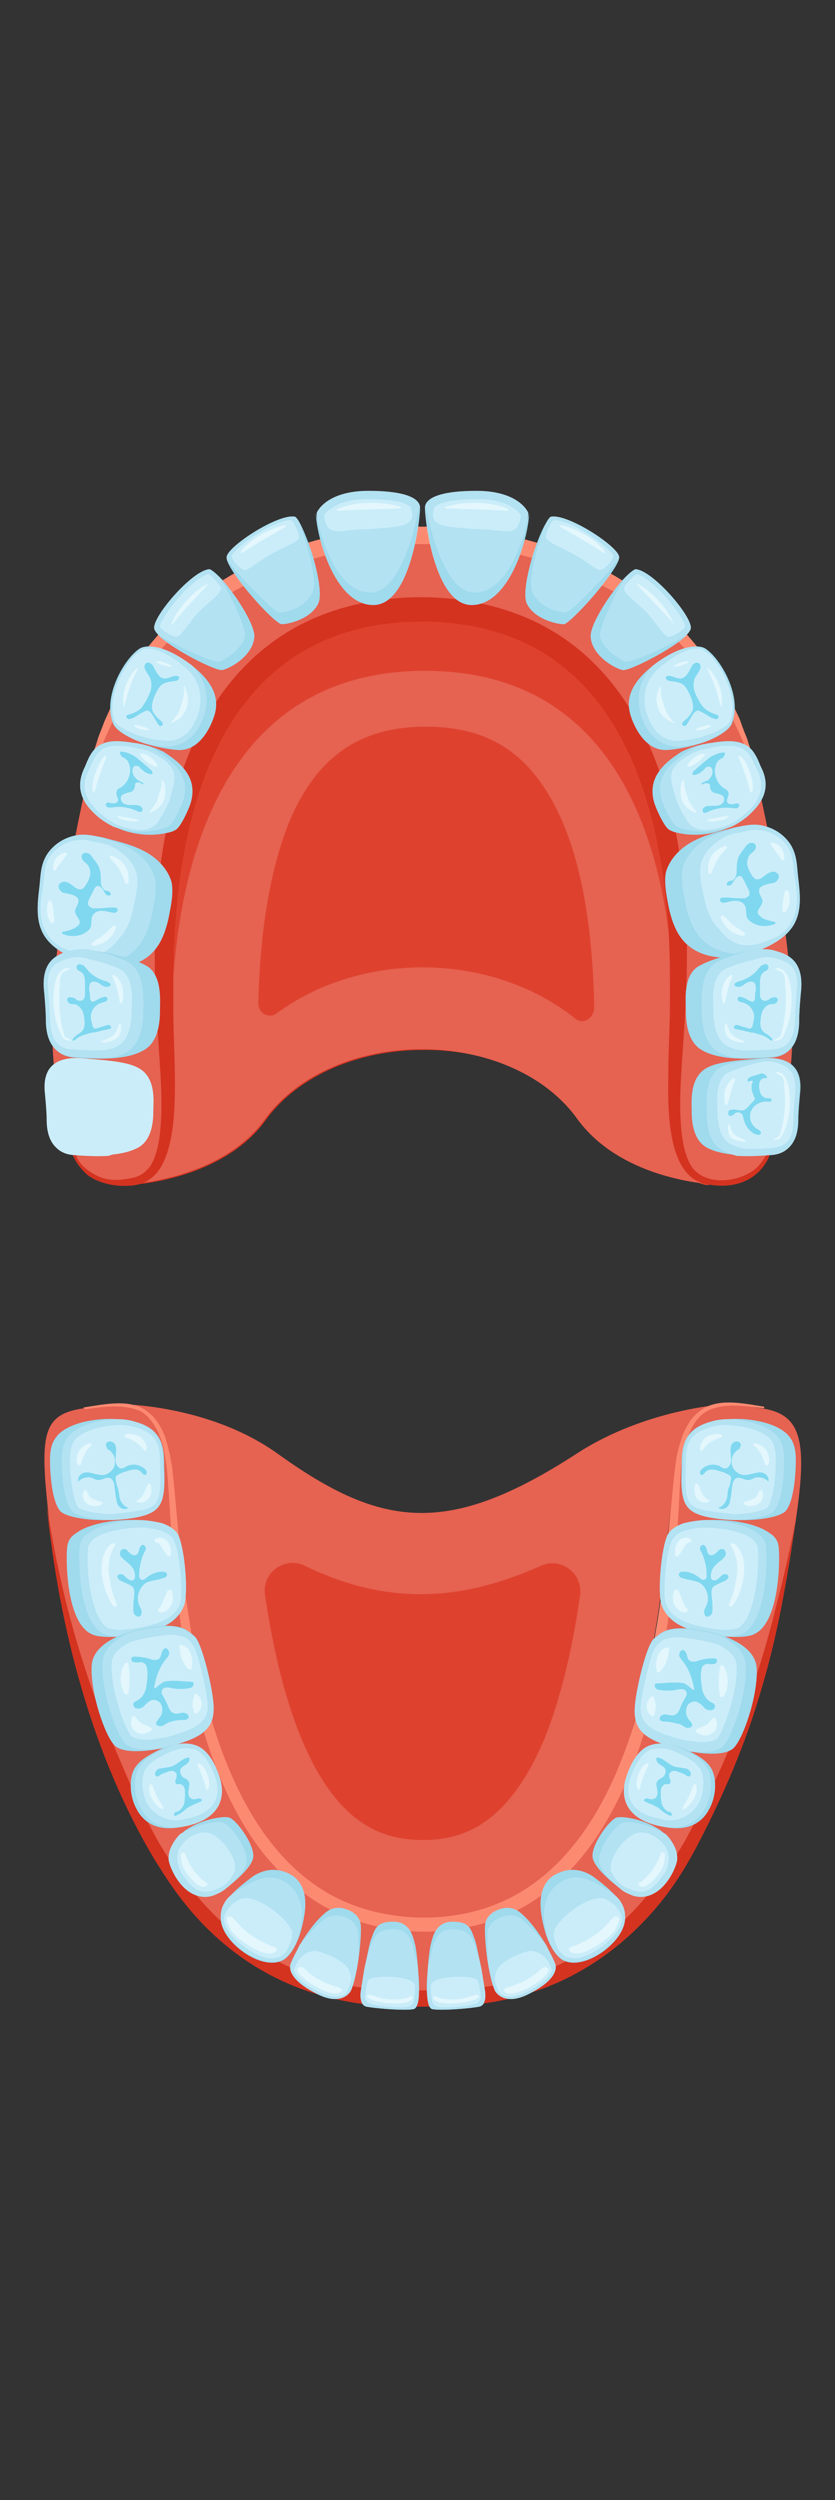 <?xml version="1.0" encoding="utf-8"?>
<!-- Generator: Adobe Illustrator 25.1.0, SVG Export Plug-In . SVG Version: 6.00 Build 0)  -->
<svg version="1.1" id="Layer_1" xmlns="http://www.w3.org/2000/svg" xmlns:xlink="http://www.w3.org/1999/xlink" x="0px" y="0px"
	 viewBox="0 0 100.2 300" style="enable-background:new 0 0 100.2 300;" xml:space="preserve">
<rect x="0" y="0" width="100.2" height="300" fill="#333333" stroke="none"/>
<style type="text/css">
	.st0{fill:#E66251;}
	.st1{fill:#DE422F;}
	.st2{fill:#FC8A71;}
	.st3{fill:#D43320;}
	.st4{fill:#9FDAED;}
	.st5{fill:#B3E2F2;}
	.st6{fill:#CBEDFA;}
	.st7{fill:#7FD8EF;}
	.st8{fill:#E3F7FC;}
</style>
<g id="inferior">
	<path class="st0" d="M87.1,168.5c-3.4,0.6-5.3,1.8-6.2,8.5c-1.6,11.9-2.3,53.4-30.1,53.4S21.9,189,20.7,177
		c-0.7-6.9-3.3-8.4-6.3-8.5c0,0,10.7,0,19,6c12.4,8.9,20.4,9.9,35.7,0C77.5,169,87.1,168.5,87.1,168.5z"/>
	<path class="st1" d="M50.8,220.8c-4.6,0-10.5-1.5-15-13.1c-2-5.1-3.2-11-4-16.3c-0.4-2.7,2.4-4.7,4.8-3.5c4.1,2,8.7,3.4,13.9,3.4
		c4.6,0,9.2-1.1,14.4-3.4c2.4-1.1,5.1,0.9,4.7,3.6c-0.8,5.6-2.1,11.7-4.2,17C60.9,219.3,55.2,220.8,50.8,220.8z"/>
	<path class="st0" d="M95.5,182.4c-1.5,10.2-3.5,22.9-12,39.1c-9.5,18.2-25.2,19-30.5,19c-1.4,0-3.1,0-4.5,0c-5.3,0-21-0.9-30.6-19
		c-8.5-16.1-11.2-30.6-12.2-40.9c-0.9-8.7-0.4-10.9,4.3-11.6c1.5-0.2,2.9-0.5,4.3-0.5c3.1,0,5.6,1.6,6.3,8.5
		c1.3,12,2.3,53.4,30.1,53.4S79.6,189,80.8,177c0.8-7.5,3.7-8.7,7.1-8.5c1.1,0.1,2.3,0.3,3.5,0.5C96.2,169.7,96.9,172.9,95.5,182.4z
		"/>
	<g>
		<path class="st2" d="M10,168.9c2.6-0.4,5.7-1.1,7.7,0.5c0.7,0.5,1.3,1.3,1.7,2.1c0.2,0.4,0.4,0.8,0.5,1.2c0.3,1.1,0.1,0.3,0.5,1.9
			c0.2,1.3,0.2,0.9,0.3,1.9c1.2,10,1.9,42.6,20,51.4c6.1,2.9,14.1,3,20.2,0c19.9-9.7,18.8-48,20.5-54c0.2-0.7,0.1-0.4,0.4-1.3
			c0.1-0.4,0-0.1,0.2-0.6c0.1-0.2,0.2-0.4,0.3-0.6c0.4-0.8,0.9-1.5,1.7-2.1c2.1-1.6,5.1-0.9,7.7-0.5v0.2c-2.4-0.3-5.5-0.8-7.4,0.7
			c-0.6,0.5-1.1,1.2-1.4,1.9c-0.1,0.1-0.1,0.2-0.4,0.9c0,0.1,0,0-0.3,0.9c-0.6,2.6-0.5,3.2-0.8,8.4c-0.8,11.9-2.4,25.6-8.2,36
			c-3.8,6.8-9.1,11.8-16.8,13.4c-5.3,1.2-11.3,0.6-16.3-1.8c-3.1-1.5-6-3.9-8.5-7c-11.6-14.7-10.8-42.2-11.7-47
			c-0.1-0.8-0.1-0.5-0.2-1.3c-0.1-0.6-0.5-1.8-0.8-2.4c-0.4-0.7-0.8-1.4-1.4-1.9c-0.3-0.3-0.7-0.5-1-0.6c-2-0.7-4-0.4-6.3-0.1
			L10,168.9z"/>
	</g>
	<g>
		<path class="st3" d="M95.5,182.4c-1.1,7.2-2,13.1-4.1,20.2c-1.9,6.6-4.6,12.9-7.8,19c-1.7,3.2-3.4,5.8-5.9,8.5
			c-6.2,6.7-14.1,10.2-22.8,10.6c-2.1,0.1-6.8,0.2-10.3-0.1c-8.8-0.9-16.4-4.8-22.2-11.9c-1.4-1.7-2.5-3.4-3.7-5.3
			c-7.6-12.6-11.6-27.9-13.1-42.8l0,0c1.1,7,2.5,13.2,4.7,19.9c1.7,5.3,3.2,8.6,4.6,11.9c2.8,6.5,4.5,10.1,8.8,15.2
			c6.2,7.3,14.4,11,23.5,11.2c3.5,0.1,8.7,0.1,12.4-0.6c6.2-1.2,12.1-4.2,16.8-9.3c2.2-2.4,4.1-5.1,5.8-8c5.2-9.6,8.7-18.9,11-28.4
			C94.1,189.1,94.9,185.4,95.5,182.4L95.5,182.4z"/>
	</g>
</g>
<g>
	<path class="st4" d="M16.3,182.1c-1.1,0.2-2.2,0.3-3.2,0.3l0,0c-2.8,0.1-5.3-0.4-5.9-1.1c-1-1.2-1.2-4.6-1.2-6.1
		c0-0.9,0.1-1.9,0.7-2.7c1.2-1.7,4.7-2.4,7.4-2.2l0,0c0.8,0,1.5,0.1,2.1,0.3c3.4,0.9,3.5,3.2,3.5,5.4
		C19.9,180.4,19.4,181.5,16.3,182.1z"/>
	<path class="st5" d="M16.3,182.1c-1.1,0.2-2.2,0.3-3.2,0.3l0,0c-2.2-0.1-4-0.5-4.5-1.1c-1-1.2-1.2-4.6-1.2-6.1
		c0-0.9,0.1-1.9,0.7-2.7c1-1.4,3.6-2.1,5.9-2.2l0,0c0.8,0,1.5,0.1,2.1,0.3c3.4,0.9,3.5,3.2,3.5,5.4
		C19.9,180.4,19.4,181.5,16.3,182.1z"/>
	<path class="st6" d="M13.3,181.7c-2.5-0.1-3.7-0.6-3.9-0.8c-0.6-0.8-1-3.5-1-5.7c0-1,0.2-1.8,0.5-2.3c0.7-1,2.8-1.8,5.4-1.9
		c0.8,0,1.4,0.1,2,0.3c2.8,0.8,2.9,2.3,2.9,4.7v0.1c0.1,2.3,0,3.5-0.4,4.1c-0.3,0.5-0.8,0.9-2.3,1.1
		C15.4,181.5,14.4,181.6,13.3,181.7z"/>
	<path class="st7" d="M14.3,179.3c0,0.3,0.1,0.7,0.3,1s0.5,0.6,0.8,0.6c-0.2,0.3-0.8,0.2-1.1-0.1s-0.3-0.7-0.4-1.2
		c-0.1-0.5-0.1-1-0.2-1.4c0-0.2-0.1-0.5-0.3-0.7s-0.5-0.2-0.8-0.1c-0.3,0.1-0.5,0.2-0.8,0.2s-0.6-0.2-0.9-0.3
		c-0.5-0.1-1.2,0.1-1.5,0.5c-0.1-0.4,0.1-0.8,0.5-1s0.8-0.1,1.2,0s0.8,0.2,1.2,0.2c0.6,0,1.2-0.5,1.4-1c0.2-0.6,0.1-1.3-0.3-1.7
		c-0.1-0.2-0.3-0.3-0.5-0.4c-0.1-0.2-0.2-0.4-0.2-0.6c0.1-0.3,0.5-0.4,0.7-0.3c0.3,0.1,0.5,0.4,0.5,0.7c0.1,0.3,0,0.6,0,0.9
		c0,0.3-0.1,0.6,0,0.9c0.1,0.4,0.4,0.8,0.8,0.7c0.1,0,0.3-0.1,0.4-0.2c0.7-0.4,1.7-0.3,2.3,0.3c0.1,0.1,0.2,0.2,0.2,0.4
		s-0.1,0.3-0.2,0.3c-0.2,0-0.3-0.2-0.5-0.4c-0.3-0.3-0.8-0.3-1.2-0.2c-0.3,0.1-0.7,0.2-1,0.3c-0.2,0.1-0.7,0.3-0.8,0.5
		s0.1,0.8,0.1,1C14.2,178.6,14.2,178.9,14.3,179.3z"/>
	<g>
		<path class="st8" d="M10,179c0-0.2,0.3-0.2,0.4-0.1c0.1,0.2,0.1,0.3,0.2,0.4c0.1,0.3,0.2,0.4,0.4,0.5c0.4,0.2,0.7,0.3,1.1,0.4
			c0.2,0,0.2,0.3,0,0.4c-1,0.4-2.1-0.1-2.2-1.2C10,179.3,10,179.2,10,179z"/>
	</g>
	<g>
		<path class="st8" d="M16.5,180c0.8-0.5,0.9-1.2,1.2-1.8c0.1-0.2,0.3-0.2,0.4,0c0.1,0.5,0.1,1-0.1,1.4c-0.3,0.5-0.8,0.8-1.3,0.7
			C16.4,180.3,16.3,180.1,16.5,180z"/>
	</g>
	<g>
		<path class="st8" d="M15.1,172.5c-0.2-0.1-0.2-0.3,0-0.4c0.5-0.1,1.1,0,1.7,0.3c0.5,0.4,0.8,0.9,0.8,1.5c0,0.2-0.2,0.3-0.3,0.1
			C16.6,173.2,16,172.8,15.1,172.5z"/>
	</g>
	<g>
		<path class="st8" d="M9.7,175.7c0,0.2-0.3,0.2-0.4,0c-0.2-0.5-0.1-1.1,0.2-1.6s0.8-0.8,1.3-0.9c0.2,0,0.3,0.2,0.1,0.3
			C10.3,174.1,10,174.7,9.7,175.7z"/>
	</g>
</g>
<g>
	<path class="st4" d="M22.1,192.6c-0.3,0.9-1,1.7-1.8,2.2c-1.4,0.9-4,1.5-6.2,1.6l0,0c-1.3,0.1-2.5,0-3.1-0.3
		c-3.3-1.5-3.1-10.1-2.9-10.7c0.1-0.6,0.5-1.1,1-1.4c1.6-1.2,4.7-1.7,7.4-1.6c1.1,0,2.2,0.2,3,0.4c0.8,0.3,1.5,0.7,1.9,1.4
		C22.2,186,22.6,191.2,22.1,192.6z"/>
	<path class="st5" d="M22.1,192.6c-0.3,0.9-1,1.7-1.8,2.2c-1.4,0.9-4,1.5-6.2,1.6l0,0c-0.7,0-1.3-0.2-1.6-0.3
		c-3.3-1.5-3.1-10.1-2.9-10.7c0.1-0.6,0.5-1.1,1-1.4c1.3-1,3.6-1.5,5.9-1.6c1.1,0,2.2,0.2,3,0.4c0.8,0.3,1.5,0.7,1.9,1.4
		C22.2,186,22.6,191.2,22.1,192.6z"/>
	<path class="st6" d="M14.3,195.6c-0.8-0.1-1.2-0.2-1.3-0.2c-1-0.5-1.8-2.3-2.2-4.9c-0.4-2.4-0.3-4.6-0.2-4.9
		c0.1-0.3,0.3-0.6,0.6-0.9c1-0.8,3.1-1.3,5.5-1.4c1.1,0,2,0.2,2.7,0.4c0.6,0.2,1.1,0.6,1.4,1c0.8,1.5,1.2,6.6,0.8,7.7
		c-0.2,0.7-0.7,1.3-1.5,1.8C19,194.9,16.6,195.5,14.3,195.6z"/>
	<path class="st7" d="M14.5,189.7c-0.2-0.1-0.5-0.4-0.4-0.6c0.1-0.2,0.5-0.3,0.7-0.1c0.2,0.1,0.4,0.4,0.6,0.5c0.2,0.2,0.6,0.2,0.7,0
		c0.1-0.1,0.1-0.2,0.1-0.4c0-0.6-0.3-1.1-0.8-1.5c-0.2-0.2-0.4-0.3-0.6-0.5c-0.2-0.2-0.4-0.4-0.4-0.6c0-0.3,0.1-0.6,0.4-0.6
		c0.3-0.1,0.5,0.2,0.7,0.4s0.5,0.4,0.8,0.3c0.3-0.1,0.3-0.4,0.4-0.7s0.3-0.6,0.5-0.5c0.2,0,0.3,0.3,0.3,0.4c0,0.2-0.1,0.4-0.2,0.5
		c-0.4,0.9-0.6,1.8-0.6,2.8c0,0.2,0,0.3,0.2,0.4c0.2,0.2,0.5,0,0.7-0.2c0.5-0.4,1.2-0.7,1.8-0.7c0.2,0,0.5,0,0.6,0.2s0,0.4-0.2,0.5
		s-0.4,0.1-0.6,0.2c-0.5,0.1-1.1,0.2-1.6,0.4c-0.9,0.5-1.3,1.8-0.9,2.7c0.1,0.3,0.3,0.5,0.3,0.8s-0.1,0.6-0.4,0.6
		c-0.2,0-0.4-0.2-0.5-0.3c-0.1-0.2-0.1-0.4-0.1-0.6c0-0.5,0-1,0.1-1.5c0-0.4,0.1-0.9-0.2-1.2C15.5,190.1,14.9,189.9,14.5,189.7z"/>
	<g>
		<path class="st8" d="M13.7,185.2c0.2,0,0.2,0.2,0,0.4c-0.6,1.1-0.8,2.3-0.6,3.5c0,0.2,0,0.3,0.1,0.5c0.1,1.2,0.4,1.8,0.8,2.9
			c0.1,0.3-0.3,0.4-0.4,0.2c-1.3-1.7-2.2-5.6-0.4-7.3C13.3,185.3,13.5,185.2,13.7,185.2z"/>
	</g>
	<g>
		<path class="st8" d="M19,193.1c0.6-0.6,0.7-1.5,1.1-2.2c0.1-0.2,0.4-0.2,0.5,0c0.2,0.5,0.2,1.1,0,1.6c-0.3,0.7-0.9,1-1.4,1
			C19,193.4,18.9,193.2,19,193.1z"/>
	</g>
	<g>
		<path class="st8" d="M18.7,185.1c-0.2-0.1-0.2-0.3-0.1-0.4c0.8-0.5,1.8,0.1,1.9,1.3c0,0.2,0,0.4,0,0.6c0,0.2-0.3,0.2-0.4,0.1
			c-0.4-0.5-0.7-1-0.8-1.2C19.1,185.2,19,185.1,18.7,185.1z"/>
	</g>
</g>
<g>
	<path class="st4" d="M21.9,209.1c-0.8,0.3-1.7,0.5-2.5,0.7c-2.5,0.5-4.7,0.5-5.6-0.3c-1.2-1.1-3-6.5-2.8-9.6c0.1-2.3,2.8-3.5,4.3-4
		l0,0c0.6-0.2,1-0.3,1-0.3c5.3-1.2,6.1,0,7,0.7s2.1,5.8,2.3,7.9C25.8,206.5,25.3,208,21.9,209.1z"/>
	<path class="st5" d="M21.9,209.1c-0.8,0.3-1.7,0.5-2.5,0.7c-1.9,0.3-3.5,0.2-4.3-0.5c-1.2-1.1-3-6.6-2.8-9.8c0.1-1.7,1.6-2.8,3-3.5
		l0,0c0.6-0.2,1-0.3,1-0.3c5.3-1.2,6.1,0,7,0.7s2.1,5.8,2.3,7.9C25.8,206.5,25.3,208,21.9,209.1z"/>
	<path class="st6" d="M16.8,208.7c-0.7-0.1-0.9-0.3-1-0.3c-0.8-0.8-2.6-5.9-2.4-8.9c0.1-1.2,1.3-2,2.3-2.5c0.5-0.1,0.8-0.2,0.8-0.2
		c1.7-0.4,3.6-0.7,4.6-0.6c0.6,0.1,1,0.2,1.3,0.4c0.5,0.4,0.9,0.9,1.1,1.5c0.5,1.5,1.2,4.3,1.4,6.2c0.2,1.6-0.5,2.8-3.4,3.7
		c-0.8,0.3-1.6,0.5-2.4,0.6C18.2,208.8,17.4,208.8,16.8,208.7z"/>
	<path class="st7" d="M21.9,206.4c0.2,0,0.5,0,0.7-0.2c0.1-0.2,0-0.5-0.3-0.6c-0.2-0.1-0.5-0.1-0.7,0c-0.2,0-0.5,0.1-0.7,0
		c-0.4-0.1-0.6-0.5-0.7-0.8c-0.2-0.5-0.4-0.9-0.7-1.4c-0.1-0.1-0.1-0.2-0.1-0.4c0-0.3,0.3-0.5,0.5-0.5c0.3,0,0.5,0,0.8,0.1
		c0.6,0.1,1.3,0.1,1.9,0c0.2,0,0.4-0.1,0.5-0.2c0.1-0.1,0.2-0.4,0.1-0.5s-0.3-0.1-0.4-0.1c-0.6,0-1.2-0.1-1.8-0.1
		c-0.4,0-0.9,0-1.3,0.1c-0.4,0.2-0.7,0.5-1.1,0.8c0,0-0.1,0-0.1-0.1c0.2-1.2,0.6-2.4,1.4-3.4c0.2-0.2,0.4-0.5,0.4-0.7
		c0-0.3-0.2-0.6-0.4-0.6c-0.3,0-0.4,0.3-0.5,0.5c-0.1,0.4-0.1,0.8-0.7,0.9c-0.2,0-0.4,0-0.6-0.1c-0.6-0.2-1.3-0.3-1.9-0.3
		c-0.1,0-0.3,0-0.4,0.1c-0.1,0.2,0,0.4,0.1,0.5c0.2,0.1,0.4,0.1,0.6,0.1s0.4-0.1,0.6,0c0.3,0.1,0.5,0.3,0.5,0.6
		c0.1,0.3,0.1,0.6,0.1,0.8c0,0.6-0.1,1.2-0.2,1.8c-0.2,0.6-0.5,1.1-1.1,1.4c-0.2,0.1-0.4,0.2-0.4,0.4s0.1,0.5,0.4,0.5
		c0.4,0.1,0.8-0.1,1-0.4c0.3-0.3,0.7-0.7,1.2-0.6c0.4,0.1,0.7,0.3,0.8,0.7c0.2,0.6,0,1.2-0.4,1.6c-0.2,0.3-0.5,0.6,0,0.8
		c0.4,0.2,0.8-0.2,1.2-0.4C20.8,206.5,21.3,206.4,21.9,206.4z"/>
	<g>
		<path class="st8" d="M21.5,197.7c-0.1-0.1,0-0.3,0.2-0.3s0.5,0.1,0.7,0.3c0.6,0.6,0.8,1.6,0.6,2.5c0,0.2-0.2,0.2-0.4,0.1
			c-0.5-0.5-0.9-1.3-1-2.1C21.6,198.1,21.6,197.9,21.5,197.7z"/>
	</g>
	<g>
		<path class="st8" d="M23.6,203.3c0.9,0.6,0.7,1.9,0,2.3c-0.1,0.1-0.3,0-0.3-0.1c-0.1-0.3-0.2-0.7-0.2-1s0.1-0.7,0.2-1
			C23.3,203.3,23.5,203.2,23.6,203.3z"/>
	</g>
	<g>
		<path class="st8" d="M15.4,199.7c0.2,1,0.2,2.5,0,3.5c0,0.2-0.3,0.2-0.4,0.1c-0.7-1-0.7-2.7,0-3.7
			C15.1,199.5,15.4,199.5,15.4,199.7z"/>
	</g>
	<g>
		<path class="st8" d="M15.8,206.1c0.1-0.2,0.3-0.2,0.4-0.1c0.3,0.3,0.4,0.6,0.8,0.8c0.3,0.2,0.7,0.3,1.1,0.5c0.1,0.1,0.2,0.3,0,0.4
			c-0.6,0.4-1.3,0.5-1.8,0.1C15.8,207.5,15.6,206.8,15.8,206.1z"/>
	</g>
</g>
<g>
	<path class="st4" d="M18.3,210.4c-0.9,0.5-1.7,1-2.2,1.9c-0.6,1.1-0.6,3.2,0.3,4.8c0.5,1,1.4,1.8,2.5,2.1c1,0.3,2.1,0.2,3.1,0
		c3.5-0.8,4.7-3,3.9-5.7c-0.5-1.6-1.4-3.5-3-4C21.3,209,19.7,209.6,18.3,210.4z"/>
	<path class="st5" d="M18.8,210.3c-0.9,0.5-1.7,1-2.2,1.9c-0.6,1.1-0.6,3.2,0.3,4.8c0.5,1,1.4,1.8,2.5,2.1c1,0.3,2.1,0.2,3.1,0
		c3.5-0.8,4.7-3,3.9-5.7c-0.5-1.6-1.4-3.5-3-4C21.8,208.9,20.2,209.5,18.8,210.3z"/>
	<path class="st6" d="M20.7,218.4c-0.3,0-0.6-0.1-0.9-0.2c-0.8-0.3-1.6-0.9-2.1-1.7c-0.8-1.5-0.7-3.3-0.3-4.1
		c0.4-0.7,1.1-1.2,1.9-1.6c0.9-0.5,2.1-1.1,3.2-1c0.3,0,0.5,0.1,0.8,0.1c1.5,0.5,2.3,2.7,2.6,3.6c0.3,1.1,0.3,2-0.2,2.8
		c-0.5,0.9-1.6,1.6-3.2,1.9C21.8,218.4,21.2,218.5,20.7,218.4L20.7,218.4z"/>
	<path class="st7" d="M21.3,217.8c-0.1,0-0.1,0.1-0.2,0.1s-0.2,0-0.2-0.1c-0.1-0.1,0-0.2,0.1-0.3s0.2-0.1,0.3-0.1
		c0.4-0.2,0.7-0.6,0.8-1c0.1-0.4,0.1-0.9,0.1-1.3c0-0.2,0-0.4-0.1-0.6c-0.1-0.2-0.2-0.3-0.4-0.4c-0.2,0-0.4,0-0.5,0
		c-0.2-0.1-0.2-0.4-0.1-0.6c0.1-0.2,0.1-0.4,0.1-0.6c-0.1-0.2-0.3-0.4-0.6-0.4c-0.2,0-0.5,0.1-0.7,0.2c-0.3,0.1-0.6,0.2-0.8,0.4
		c-0.1,0.1-0.3,0.1-0.4,0s-0.1-0.2-0.1-0.3c0.1-0.4,0.4-0.6,0.8-0.6c0.4-0.1,0.7-0.1,1.1-0.2c0.8-0.2,1.4-1.1,2.2-1.1
		c0.1,0.2,0,0.5-0.2,0.7s-0.5,0.3-0.7,0.5c-0.3,0.3-0.2,0.9,0.2,1.2c0.2,0.1,0.4,0.2,0.5,0.3c0.2,0.2,0.3,0.5,0.2,0.7
		c0,0.3-0.1,0.5-0.1,0.8s0.1,0.6,0.3,0.7c0.3,0.2,0.6,0.1,0.9,0c0.2,0,0.5,0.1,0.4,0.3c-0.1,0.1-0.3,0.2-0.4,0.2
		c-0.2,0.1-0.3,0.2-0.5,0.2c-0.3,0.2-0.6,0.3-0.9,0.5C22,217.4,21.7,217.6,21.3,217.8z"/>
	<g>
		<path class="st8" d="M23.7,211.9c-0.1-0.1,0-0.3,0.2-0.3c0.2,0.1,0.3,0.2,0.5,0.4c0.3,0.4,0.7,1.2,0.7,2c0,0.2,0,0.4-0.1,0.6
			c0,0.2-0.3,0.2-0.3,0s-0.1-0.3-0.1-0.5c-0.1-0.3-0.2-0.6-0.3-0.9C24,212.6,24,212.2,23.7,211.9z"/>
	</g>
	<g>
		<path class="st8" d="M18.3,214.2c0.3,1.1,0.8,1.9,1.3,2.7c0.1,0.1-0.1,0.3-0.2,0.2c-0.5-0.3-0.9-0.8-1.2-1.3
			c-0.3-0.6-0.4-1.2-0.2-1.7C18,214.1,18.2,214.1,18.3,214.2z"/>
	</g>
</g>
<g>
	<path class="st4" d="M30.4,222.8c-0.1,1.2-2.1,2.9-3.3,3.8c-0.4,0.3-0.7,0.5-0.9,0.5c-0.9,0.4-1.8,0.4-3.1-0.1
		c-1.2-0.5-2.3-2.7-2.6-3.6c-0.1-0.3-0.1-0.7,0-1.2c0.2-0.8,0.7-1.6,1.3-2.2c0.2-0.1,0.3-0.3,0.5-0.4c1.9-1.3,4.5-1.7,5.2-1.5
		C28.4,218.4,30.5,221.3,30.4,222.8z"/>
	<path class="st5" d="M26.9,226.8c-0.4,0.3-1.1,0.6-1.4,0.7c-1,0.3-2.1,0.1-3.1-0.7s-1.8-2.2-2.1-3.3c-0.1-0.3-0.1-0.7,0-1.2
		c0.2-0.8,0.7-1.6,1.3-2.2c1.9-1.2,4.4-1.6,5.1-1.4c0.9,0.2,3,3,2.9,4.6C29.6,224.4,28.2,225.8,26.9,226.8z"/>
	<path class="st6" d="M21.8,221.4c0.7-0.9,1.7-1.5,2.8-1.5c1.8,0,4.2,3.4,3.5,4.8c-0.6,1.2-1.3,1.8-2.8,2.2
		c-1.4,0.4-2.3-0.4-3.3-1.8C21.3,224.2,20.9,222.5,21.8,221.4z"/>
	<path class="st8" d="M24.6,226.4c0.2-0.1,0.3-0.2,0.3-0.3s-0.1-0.2-0.2-0.2c-1.1-0.8-1.9-1.9-2.4-3.2c0-0.1-0.1-0.2-0.1-0.3
		c-0.2-0.2-0.5-0.1-0.5,0.2s0.1,0.7,0.1,1C22,224.5,23.7,226.7,24.6,226.4z"/>
</g>
<g>
	<path class="st4" d="M36,232.1c-0.5,1.5-1.3,2.8-2.2,3.2c-2.3,1-6-1.5-7-3.8c-0.6-1.3-0.3-2.5,0.6-3.7c0.7-0.9,1.7-1.7,2.9-2.6
		c2.8-1.9,5.1,0.1,5.1,0.1C37.2,226.9,36.7,229.7,36,232.1z"/>
	<path class="st5" d="M36.1,231.1c-0.1,0.9-0.4,1.7-0.8,2.5c-0.4,0.8-1,1.4-1.5,1.6c-2.3,1-6-1.5-7-3.8c-0.4-0.9-0.4-1.8-0.1-2.6
		c0.3-0.7,0.7-1.2,1.3-1.6c0.2-0.1,0.4-0.3,0.6-0.4c1.3-0.9,2.7-1.5,3.7-1.5c1.5-0.1,3.2,1.2,3.6,2.6
		C36.3,228.9,36.3,230,36.1,231.1z"/>
	<path class="st6" d="M32.7,235c-1.8,0.1-4.9-2.2-5.6-3.8c-0.3-0.6-0.3-1.1,0-1.7c0.2-0.4,0.5-0.8,0.9-1.1c0.2-0.1,0.4-0.3,0.6-0.4
		c1.9-1.1,6,2.3,6.4,3.7c0.2,0.8-0.2,1.5-0.5,2.2c-0.5,0.8-1.1,1-1.2,1C33.1,234.9,32.9,235,32.7,235z"/>
	<path class="st8" d="M32.9,234.3c0.2-0.1,0.4-0.3,0.3-0.5c-0.1-0.1-0.2-0.2-0.4-0.2c-1.9-0.7-3.5-1.8-4.6-3.2
		c-0.1-0.1-0.2-0.2-0.3-0.3c-0.4-0.3-0.8,0-0.7,0.3c0.1,0.4,0.3,0.8,0.5,1.2C28.4,232.7,31.7,235,32.9,234.3z"/>
</g>
<g>
	<path class="st4" d="M42.1,238.9c0,0-1,2-4.2,0.3c-3.9-2-3-3.6-3-3.6c0.3-0.8,1-2,1-2.1c0.8-1.3,1.9-3,3.3-4.1c0,0,1-0.8,2.3-0.3
		c0,0,1.7,0.4,1.8,2C43.4,232.8,42.9,237.2,42.1,238.9z"/>
	<path class="st5" d="M43,235.1c0,0.1-0.4,2.6-0.9,3.8c0,0-1,2-4.2,0.3c-3.9-2-3-3.6-3-3.6c0.3-0.8,1-2,1-2.1c0.8-1.1,1.9-2.3,3-3.2
		c0,0,1-0.8,2.3-0.3c0,0,1.7,0.4,1.8,2C43,232.7,43.1,233.8,43,235.1z"/>
	<path class="st6" d="M40.3,239.6c-0.6,0-1.3-0.2-2.1-0.6c-2.6-1.3-3-2.4-2.9-2.7s0.2-0.5,0.4-0.9c0.6-0.9,1.6-1.5,2.6-1.2
		s2.2,0.8,3,1.5c0.7,0.6,1,1.6,0.7,2.4c-0.1,0.3-0.2,0.6-0.4,1C41.5,239.2,41.2,239.6,40.3,239.6z"/>
	<path class="st8" d="M40.8,239.1c0.2-0.1,0.3-0.3,0.2-0.4c-0.1-0.1-0.2-0.1-0.3-0.2c-1.6-0.4-3.1-1.2-4.1-2.2
		c-0.1-0.1-0.2-0.2-0.3-0.2c-0.3-0.2-0.7,0.1-0.6,0.4C36.1,237.6,39.8,239.8,40.8,239.1z"/>
</g>
<g>
	<path class="st4" d="M49.6,241.1c-1.2,0.2-4.6-0.1-5.6-0.3s-0.7-1.9-0.7-1.9s0.2-1.2,0.4-2.5c0.3-1.4,0.6-3,0.8-3.6
		c0.5-1.3,0.6-2.2,2.7-2.2c2.1,0,2.4,2,2.6,2.7c0.1,0.3,0.3,1.8,0.4,3.4l0,0C50.4,238.7,50.3,241,49.6,241.1z"/>
	<path class="st5" d="M49.6,241.1c-1.2,0.2-4.6-0.1-5.6-0.3s-0.7-1.9-0.7-1.9s0.2-1.2,0.4-2.5c0.2-1.2,0.6-2.2,0.7-2.7
		c0.5-1.3,0.8-2.2,2.9-2.2s2.3,2.4,2.5,3.1c0,0.1,0.1,0.4,0.2,0.7c0.2,0.9,0.2,1.8,0.2,2.7C50.4,239.6,50.2,241,49.6,241.1z"/>
	<path class="st6" d="M44.3,240.4c-0.2-0.1-0.5-0.5-0.5-0.7s0.2-1.8,0.4-2.1c0.4-0.6,5.6-0.6,5.6,0.7c0,1-0.1,1.6-0.2,2
		c0,0.2-0.4,0.4-0.6,0.5C48.1,241,45.3,240.8,44.3,240.4z"/>
	<path class="st8" d="M49.4,239.9c0.1-0.1,0.2-0.3,0-0.3c-0.1-0.1-0.2,0-0.4,0.1c-1.4,0.4-2.9,0.3-4.1-0.2c-0.1,0-0.3-0.1-0.4-0.1
		c-0.3-0.1-0.6,0.1-0.4,0.3C44.9,240.4,48.8,240.8,49.4,239.9z"/>
</g>
<g>
	<path class="st4" d="M85.2,182.1c1.1,0.2,2.2,0.3,3.2,0.3l0,0c2.8,0.1,5.3-0.4,5.9-1.1c1-1.2,1.2-4.6,1.2-6.1
		c0-0.9-0.1-1.9-0.7-2.7c-1.2-1.7-4.7-2.4-7.4-2.2l0,0c-0.8,0-1.5,0.1-2.1,0.3c-3.4,0.9-3.5,3.2-3.5,5.4
		C81.6,180.4,82.1,181.5,85.2,182.1z"/>
	<path class="st5" d="M85.2,182.1c1.1,0.2,2.2,0.3,3.2,0.3l0,0c2.2-0.1,4-0.5,4.5-1.1c1-1.2,1.2-4.6,1.2-6.1c0-0.9-0.1-1.9-0.7-2.7
		c-1-1.4-3.6-2.1-5.9-2.2l0,0c-0.8,0-1.5,0.1-2.1,0.3c-3.4,0.9-3.5,3.2-3.5,5.4C81.6,180.4,82.1,181.5,85.2,182.1z"/>
	<path class="st6" d="M88.2,181.7c2.5-0.1,3.7-0.6,3.9-0.8c0.6-0.8,1-3.5,1-5.7c0-1-0.2-1.8-0.5-2.3c-0.7-1-2.8-1.8-5.4-1.9
		c-0.8,0-1.4,0.1-2,0.3c-2.8,0.8-2.9,2.3-2.9,4.7v0.1c-0.1,2.3,0,3.5,0.4,4.1c0.3,0.5,0.8,0.9,2.3,1.1
		C86.1,181.5,87.1,181.6,88.2,181.7z"/>
	<path class="st7" d="M87.3,179.3c0,0.3-0.1,0.7-0.3,1c-0.2,0.3-0.5,0.6-0.8,0.6c0.2,0.3,0.8,0.2,1.1-0.1c0.3-0.3,0.3-0.7,0.4-1.2
		s0.1-1,0.2-1.4c0-0.2,0.1-0.5,0.3-0.7c0.2-0.2,0.5-0.2,0.8-0.1c0.3,0.1,0.5,0.2,0.8,0.2s0.6-0.2,0.9-0.3c0.5-0.1,1.2,0.1,1.5,0.5
		c0.1-0.4-0.1-0.8-0.5-1s-0.8-0.1-1.2,0c-0.4,0.1-0.8,0.2-1.2,0.2c-0.6,0-1.2-0.5-1.4-1c-0.2-0.6-0.1-1.3,0.3-1.7
		c0.1-0.2,0.3-0.3,0.5-0.4c0.1-0.2,0.2-0.4,0.2-0.6c-0.1-0.3-0.5-0.4-0.7-0.3c-0.3,0.1-0.5,0.4-0.5,0.7c-0.1,0.3,0,0.6,0,0.9
		c0,0.3,0.1,0.6,0,0.9c-0.1,0.4-0.4,0.8-0.8,0.7c-0.1,0-0.3-0.1-0.4-0.2c-0.7-0.4-1.7-0.3-2.3,0.3c-0.1,0.1-0.2,0.2-0.2,0.4
		s0.1,0.3,0.2,0.3c0.2,0,0.3-0.2,0.5-0.4c0.3-0.3,0.8-0.3,1.2-0.2c0.3,0.1,0.7,0.2,1,0.3c0.2,0.1,0.7,0.3,0.8,0.5
		c0.1,0.2-0.1,0.8-0.1,1C87.4,178.6,87.3,178.9,87.3,179.3z"/>
	<g>
		<path class="st8" d="M91.5,179c0-0.2-0.3-0.2-0.4-0.1c-0.1,0.2-0.1,0.3-0.2,0.4c-0.1,0.3-0.2,0.4-0.4,0.5
			c-0.4,0.2-0.7,0.3-1.1,0.4c-0.2,0-0.2,0.3,0,0.4c1,0.4,2.1-0.1,2.2-1.2C91.5,179.3,91.5,179.2,91.5,179z"/>
	</g>
	<g>
		<path class="st8" d="M85,180c-0.8-0.5-0.9-1.2-1.2-1.8c-0.1-0.2-0.3-0.2-0.4,0c-0.1,0.5-0.1,1,0.1,1.4c0.3,0.5,0.8,0.8,1.3,0.7
			C85.1,180.3,85.2,180.1,85,180z"/>
	</g>
	<g>
		<path class="st8" d="M86.5,172.5c0.2-0.1,0.2-0.3,0-0.4c-0.5-0.1-1.1,0-1.7,0.3c-0.5,0.4-0.8,0.9-0.8,1.5c0,0.2,0.2,0.3,0.3,0.1
			C84.9,173.2,85.5,172.8,86.5,172.5z"/>
	</g>
	<g>
		<path class="st8" d="M91.8,175.7c0,0.2,0.3,0.2,0.4,0c0.2-0.5,0.1-1.1-0.2-1.6c-0.3-0.5-0.8-0.8-1.4-0.9c-0.2,0-0.3,0.2-0.1,0.3
			C91.2,174.1,91.5,174.7,91.8,175.7z"/>
	</g>
</g>
<g>
	<path class="st4" d="M79.4,192.6c0.3,0.9,1,1.7,1.8,2.2c1.4,0.9,4,1.5,6.2,1.6l0,0c1.3,0.1,2.5,0,3.1-0.3
		c3.3-1.5,3.1-10.1,2.9-10.7c-0.1-0.6-0.5-1.1-1-1.4c-1.6-1.2-4.7-1.7-7.4-1.6c-1.1,0-2.2,0.2-3,0.4c-0.8,0.3-1.5,0.7-1.9,1.4
		C79.3,186,78.9,191.2,79.4,192.6z"/>
	<path class="st5" d="M79.4,192.6c0.3,0.9,1,1.7,1.8,2.2c1.4,0.9,4,1.5,6.2,1.6l0,0c0.7,0,1.3-0.2,1.6-0.3
		c3.3-1.5,3.1-10.1,2.9-10.7c-0.1-0.6-0.5-1.1-1-1.4c-1.3-1-3.6-1.5-5.9-1.6c-1.1,0-2.2,0.2-3,0.4c-0.8,0.3-1.5,0.7-1.9,1.4
		C79.3,186,78.9,191.2,79.4,192.6z"/>
	<path class="st6" d="M87.2,195.6c0.8-0.1,1.2-0.2,1.3-0.2c1-0.5,1.8-2.3,2.2-4.9c0.4-2.4,0.3-4.6,0.2-4.9c-0.1-0.3-0.3-0.6-0.6-0.9
		c-1-0.8-3.1-1.3-5.5-1.4c-1.1,0-2,0.2-2.7,0.4c-0.6,0.2-1.1,0.6-1.4,1c-0.8,1.5-1.2,6.6-0.8,7.7c0.2,0.7,0.7,1.3,1.5,1.8
		C82.5,194.9,84.9,195.5,87.2,195.6z"/>
	<path class="st7" d="M87,189.7c0.2-0.1,0.5-0.4,0.4-0.6c-0.1-0.2-0.5-0.3-0.7-0.1c-0.2,0.1-0.4,0.4-0.6,0.5c-0.2,0.2-0.6,0.2-0.7,0
		c-0.1-0.1-0.1-0.2-0.1-0.4c0-0.6,0.3-1.1,0.8-1.5c0.2-0.2,0.4-0.3,0.6-0.5s0.4-0.4,0.4-0.6c0-0.3-0.1-0.6-0.4-0.6
		c-0.3-0.1-0.5,0.2-0.7,0.4s-0.5,0.4-0.8,0.3c-0.3-0.1-0.3-0.4-0.4-0.7s-0.3-0.6-0.5-0.5c-0.2,0-0.3,0.3-0.3,0.4
		c0,0.2,0.1,0.4,0.2,0.5c0.4,0.9,0.6,1.8,0.6,2.8c0,0.2,0,0.3-0.2,0.4c-0.2,0.2-0.5,0-0.7-0.2c-0.5-0.4-1.2-0.7-1.8-0.7
		c-0.2,0-0.5,0-0.6,0.2s0,0.4,0.2,0.5s0.4,0.1,0.6,0.2c0.5,0.1,1.1,0.2,1.6,0.4c0.9,0.5,1.3,1.8,0.9,2.7c-0.1,0.3-0.3,0.5-0.3,0.8
		s0.1,0.6,0.4,0.6c0.2,0,0.4-0.2,0.5-0.3c0.1-0.2,0.1-0.4,0.1-0.6c0-0.5,0-1-0.1-1.5c0-0.4-0.1-0.9,0.2-1.2
		C86,190.1,86.6,189.9,87,189.7z"/>
	<g>
		<path class="st8" d="M87.8,185.2c-0.2,0-0.2,0.2,0,0.4c0.6,1.1,0.8,2.3,0.6,3.5c0,0.2,0,0.3-0.1,0.5c-0.1,1.2-0.4,1.8-0.8,2.9
			c-0.1,0.3,0.3,0.4,0.4,0.2c1.3-1.7,2.2-5.6,0.4-7.3C88.2,185.3,88,185.2,87.8,185.2z"/>
	</g>
	<g>
		<path class="st8" d="M82.5,193.1c-0.6-0.6-0.7-1.5-1.1-2.2c-0.1-0.2-0.4-0.2-0.5,0c-0.2,0.5-0.2,1.1,0,1.6c0.3,0.7,0.9,1,1.4,1
			C82.5,193.4,82.6,193.2,82.5,193.1z"/>
	</g>
	<g>
		<path class="st8" d="M82.8,185.1c0.2-0.1,0.2-0.3,0.1-0.4c-0.8-0.5-1.8,0.1-1.9,1.3c0,0.2,0,0.4,0,0.6c0,0.2,0.3,0.2,0.4,0.1
			c0.4-0.5,0.7-1,0.8-1.2C82.4,185.2,82.6,185.1,82.8,185.1z"/>
	</g>
</g>
<g>
	<path class="st4" d="M79.9,209.4c0.8,0.3,1.7,0.5,2.5,0.7c2.5,0.5,4.7,0.5,5.6-0.3c1.2-1.1,3-6.5,2.8-9.6c-0.1-2.3-2.8-3.5-4.3-4
		l0,0c-0.6-0.2-1-0.3-1-0.3c-5.3-1.2-6.1,0-7,0.7s-2.1,5.8-2.3,7.9C76,206.8,76.5,208.3,79.9,209.4z"/>
	<path class="st5" d="M79.9,209.4c0.8,0.3,1.7,0.5,2.5,0.7c1.9,0.3,3.5,0.2,4.3-0.5c1.2-1.1,3-6.6,2.8-9.8c-0.1-1.7-1.6-2.8-3-3.5
		l0,0c-0.6-0.2-1-0.3-1-0.3c-5.3-1.2-6.1,0-7,0.7s-2.1,5.8-2.3,7.9C76,206.8,76.5,208.3,79.9,209.4z"/>
	<path class="st6" d="M85,209c0.7-0.1,0.9-0.3,1-0.3c0.8-0.8,2.6-5.9,2.4-8.9c-0.1-1.2-1.3-2-2.3-2.5c-0.5-0.1-0.8-0.2-0.8-0.2
		c-1.7-0.4-3.6-0.7-4.6-0.6c-0.6,0.1-1,0.2-1.3,0.4c-0.5,0.4-0.9,0.9-1.1,1.5c-0.5,1.5-1.2,4.3-1.4,6.2c-0.2,1.6,0.5,2.8,3.4,3.7
		c0.8,0.3,1.6,0.5,2.4,0.6S84.3,209.1,85,209z"/>
	<path class="st7" d="M79.9,206.6c-0.2,0-0.5,0-0.7-0.2c-0.1-0.2,0-0.5,0.3-0.6c0.2-0.1,0.5-0.1,0.7,0c0.2,0,0.5,0.1,0.7,0
		c0.4-0.1,0.6-0.5,0.7-0.8c0.2-0.5,0.4-0.9,0.7-1.4c0.1-0.1,0.1-0.2,0.1-0.4c0-0.3-0.3-0.5-0.5-0.5c-0.3,0-0.5,0-0.8,0.1
		c-0.6,0.1-1.3,0.1-1.9,0c-0.2,0-0.4-0.1-0.5-0.2c-0.1-0.1-0.2-0.4-0.1-0.5s0.3-0.1,0.4-0.1c0.6,0,1.2-0.1,1.8-0.1
		c0.4,0,0.9,0,1.3,0.1c0.4,0.2,0.7,0.5,1.1,0.8c0,0,0.1,0,0.1-0.1c-0.2-1.2-0.6-2.4-1.4-3.4c-0.2-0.2-0.4-0.5-0.4-0.7
		c0-0.3,0.2-0.6,0.4-0.6c0.3,0,0.4,0.3,0.5,0.5c0.1,0.4,0.1,0.8,0.7,0.9c0.2,0,0.4,0,0.6-0.1c0.6-0.2,1.3-0.3,1.9-0.3
		c0.1,0,0.3,0,0.4,0.1c0.1,0.2,0,0.4-0.1,0.5c-0.2,0.1-0.4,0.1-0.6,0.1s-0.4-0.1-0.6,0c-0.3,0.1-0.5,0.3-0.5,0.6
		c-0.1,0.3-0.1,0.6-0.1,0.8c0,0.6,0.1,1.2,0.2,1.8c0.2,0.6,0.5,1.1,1.1,1.4c0.2,0.1,0.4,0.2,0.4,0.4s-0.1,0.5-0.4,0.5
		c-0.4,0.1-0.8-0.1-1-0.4c-0.3-0.3-0.7-0.7-1.2-0.6c-0.4,0.1-0.7,0.3-0.8,0.7c-0.2,0.6,0,1.2,0.4,1.6c0.2,0.3,0.5,0.6,0,0.8
		c-0.4,0.2-0.8-0.2-1.2-0.4C81,206.8,80.5,206.6,79.9,206.6z"/>
	<g>
		<path class="st8" d="M80.3,198c0.1-0.1,0-0.3-0.2-0.3s-0.5,0.1-0.7,0.3c-0.6,0.6-0.8,1.6-0.6,2.5c0,0.2,0.2,0.2,0.4,0.1
			c0.5-0.5,0.9-1.3,1-2.1C80.2,198.3,80.2,198.2,80.3,198z"/>
	</g>
	<g>
		<path class="st8" d="M78.2,203.6c-0.9,0.6-0.7,1.9,0,2.3c0.1,0.1,0.3,0,0.3-0.1c0.1-0.3,0.2-0.7,0.2-1s-0.1-0.7-0.2-1
			S78.3,203.5,78.2,203.6z"/>
	</g>
	<g>
		<path class="st8" d="M86.4,200c-0.2,1-0.2,2.5,0,3.5c0,0.2,0.3,0.2,0.4,0.1c0.7-1,0.7-2.7,0-3.7C86.6,199.8,86.4,199.8,86.4,200z"
			/>
	</g>
	<g>
		<path class="st8" d="M85.9,206.3c-0.1-0.2-0.3-0.2-0.4-0.1c-0.3,0.3-0.4,0.6-0.8,0.8c-0.3,0.2-0.7,0.3-1.1,0.5
			c-0.1,0.1-0.2,0.3,0,0.4c0.6,0.4,1.3,0.5,1.8,0.1C86,207.7,86.2,207,85.9,206.3z"/>
	</g>
</g>
<g>
	<path class="st4" d="M83.2,210.4c0.9,0.5,1.7,1,2.2,1.9c0.6,1.1,0.6,3.2-0.3,4.8c-0.5,1-1.4,1.8-2.5,2.1c-1,0.3-2.1,0.2-3.1,0
		c-3.5-0.8-4.7-3-3.9-5.7c0.5-1.6,1.4-3.5,3-4C80.2,209,81.8,209.6,83.2,210.4z"/>
	<path class="st5" d="M82.7,210.3c0.9,0.5,1.7,1,2.2,1.9c0.6,1.1,0.6,3.2-0.3,4.8c-0.5,1-1.4,1.8-2.5,2.1c-1,0.3-2.1,0.2-3.1,0
		c-3.5-0.8-4.7-3-3.9-5.7c0.5-1.6,1.4-3.5,3-4C79.7,208.9,81.3,209.5,82.7,210.3z"/>
	<path class="st6" d="M80.8,218.4c0.3,0,0.6-0.1,0.9-0.2c0.8-0.3,1.6-0.9,2.1-1.7c0.8-1.5,0.7-3.3,0.3-4.1c-0.4-0.7-1.1-1.2-1.9-1.6
		c-0.9-0.5-2.1-1.1-3.2-1c-0.3,0-0.5,0.1-0.8,0.1c-1.5,0.5-2.3,2.7-2.6,3.6c-0.3,1.1-0.3,2,0.2,2.8c0.5,0.9,1.6,1.6,3.2,1.9
		C79.7,218.4,80.3,218.5,80.8,218.4L80.8,218.4z"/>
	<path class="st7" d="M80.2,217.8c0.1,0,0.1,0.1,0.2,0.1s0.2,0,0.2-0.1c0.1-0.1,0-0.2-0.1-0.3s-0.2-0.1-0.3-0.1
		c-0.4-0.2-0.7-0.6-0.8-1c-0.1-0.4-0.1-0.9-0.1-1.3c0-0.2,0-0.4,0.1-0.6c0.1-0.2,0.2-0.3,0.4-0.4c0.2,0,0.4,0,0.5,0
		c0.2-0.1,0.2-0.4,0.1-0.6c-0.1-0.2-0.1-0.4-0.1-0.6c0.1-0.2,0.3-0.4,0.6-0.4c0.2,0,0.5,0.1,0.7,0.2c0.3,0.1,0.6,0.2,0.8,0.4
		c0.1,0.1,0.3,0.1,0.4,0s0.1-0.2,0.1-0.3c-0.1-0.4-0.4-0.6-0.8-0.6c-0.4-0.1-0.7-0.1-1.1-0.2c-0.8-0.2-1.4-1.1-2.2-1.1
		c-0.1,0.2,0,0.5,0.2,0.7s0.5,0.3,0.7,0.5c0.3,0.3,0.2,0.9-0.2,1.2c-0.2,0.1-0.4,0.2-0.5,0.3c-0.2,0.2-0.3,0.5-0.2,0.7
		c0,0.3,0.1,0.5,0.1,0.8s-0.1,0.6-0.3,0.7c-0.3,0.2-0.6,0.1-0.9,0c-0.2,0-0.5,0.1-0.4,0.3c0.1,0.1,0.3,0.2,0.4,0.2
		c0.2,0.1,0.3,0.2,0.5,0.2c0.3,0.2,0.6,0.3,0.9,0.5C79.5,217.4,79.8,217.6,80.2,217.8z"/>
	<g>
		<path class="st8" d="M77.8,211.9c0.1-0.1,0-0.3-0.2-0.3c-0.2,0.1-0.3,0.2-0.5,0.4c-0.3,0.4-0.7,1.2-0.7,2c0,0.2,0,0.4,0.1,0.6
			c0,0.2,0.3,0.2,0.3,0s0.1-0.3,0.1-0.5c0.1-0.3,0.2-0.6,0.3-0.9C77.5,212.6,77.6,212.2,77.8,211.9z"/>
	</g>
	<g>
		<path class="st8" d="M83.2,214.2c-0.3,1.1-0.8,1.9-1.3,2.7c-0.1,0.1,0.1,0.3,0.2,0.2c0.5-0.3,0.9-0.8,1.2-1.3
			c0.3-0.6,0.4-1.2,0.2-1.7C83.5,214.1,83.3,214.1,83.2,214.2z"/>
	</g>
</g>
<g>
	<path class="st4" d="M71.1,222.8c0.1,1.2,2.1,2.9,3.3,3.8c0.4,0.3,0.7,0.5,0.9,0.5c0.9,0.4,1.8,0.4,3.1-0.1
		c1.2-0.5,2.3-2.7,2.6-3.6c0.1-0.3,0.1-0.7,0-1.2c-0.2-0.8-0.7-1.6-1.3-2.2c-0.2-0.1-0.3-0.3-0.5-0.4c-1.9-1.3-4.5-1.7-5.2-1.5
		C73.1,218.4,71,221.3,71.1,222.8z"/>
	<path class="st5" d="M74.6,226.8c0.4,0.3,1.1,0.6,1.4,0.7c1,0.3,2.1,0.1,3.1-0.7s1.8-2.2,2.1-3.3c0.1-0.3,0.1-0.7,0-1.2
		c-0.2-0.8-0.7-1.6-1.3-2.2c-1.9-1.2-4.4-1.6-5.1-1.4c-0.9,0.2-3,3-2.9,4.6C71.9,224.4,73.4,225.8,74.6,226.8z"/>
	<path class="st6" d="M79.7,221.4c-0.7-0.9-1.7-1.5-2.8-1.5c-1.8,0-4.2,3.4-3.5,4.8c0.6,1.2,1.3,1.8,2.8,2.2
		c1.4,0.4,2.3-0.4,3.3-1.8C80.3,224.2,80.6,222.5,79.7,221.4z"/>
	<path class="st8" d="M76.9,226.4c-0.2-0.1-0.3-0.2-0.3-0.3s0.1-0.2,0.2-0.2c1.1-0.8,1.9-1.9,2.4-3.2c0-0.1,0.1-0.2,0.1-0.3
		c0.2-0.2,0.5-0.1,0.5,0.2s-0.1,0.7-0.1,1C79.5,224.5,77.8,226.7,76.9,226.4z"/>
</g>
<g>
	<path class="st4" d="M65.5,232.1c0.5,1.5,1.3,2.8,2.2,3.2c2.3,1,6-1.5,7-3.8c0.6-1.3,0.3-2.5-0.6-3.7c-0.7-0.9-1.7-1.7-2.9-2.6
		c-2.8-1.9-5.1,0.1-5.1,0.1C64.3,226.9,64.8,229.7,65.5,232.1z"/>
	<path class="st5" d="M65.4,231.1c0.1,0.9,0.4,1.7,0.8,2.5s1,1.4,1.5,1.6c2.3,1,6-1.5,7-3.8c0.4-0.9,0.4-1.8,0.1-2.6
		c-0.3-0.7-0.7-1.2-1.3-1.6c-0.2-0.1-0.4-0.3-0.6-0.4c-1.3-0.9-2.7-1.5-3.7-1.5c-1.5-0.1-3.2,1.2-3.6,2.6
		C65.2,228.9,65.2,230,65.4,231.1z"/>
	<path class="st6" d="M68.8,235c1.8,0.1,4.9-2.2,5.6-3.8c0.3-0.6,0.3-1.1,0-1.7c-0.2-0.4-0.5-0.8-0.9-1.1c-0.2-0.1-0.4-0.3-0.6-0.4
		c-1.9-1.1-6,2.3-6.4,3.7c-0.2,0.8,0.2,1.5,0.5,2.2c0.5,0.8,1.1,1,1.2,1C68.4,234.9,68.6,235,68.8,235z"/>
	<path class="st8" d="M68.6,234.3c-0.2-0.1-0.4-0.3-0.3-0.5c0.1-0.1,0.2-0.2,0.4-0.2c1.9-0.7,3.5-1.8,4.6-3.2
		c0.1-0.1,0.2-0.2,0.3-0.3c0.4-0.3,0.8,0,0.7,0.3c-0.1,0.4-0.3,0.8-0.5,1.2C73.1,232.7,69.8,235,68.6,234.3z"/>
</g>
<g>
	<path class="st4" d="M59.4,238.9c0,0,1,2,4.2,0.3c3.9-2,3-3.6,3-3.6c-0.3-0.8-1-2-1-2.1c-0.8-1.3-1.9-3-3.3-4.1c0,0-1-0.8-2.3-0.3
		c0,0-1.7,0.4-1.8,2C58.1,232.8,58.6,237.2,59.4,238.9z"/>
	<path class="st5" d="M58.5,235.1c0,0.1,0.4,2.6,0.9,3.8c0,0,1,2,4.2,0.3c3.9-2,3-3.6,3-3.6c-0.3-0.8-1-2-1-2.1
		c-0.8-1.1-1.9-2.3-3-3.2c0,0-1-0.8-2.3-0.3c0,0-1.7,0.4-1.8,2C58.5,232.7,58.5,233.8,58.5,235.1z"/>
	<path class="st6" d="M61.2,239.6c0.6,0,1.3-0.2,2.1-0.6c2.6-1.3,3-2.4,2.9-2.7c-0.1-0.3-0.2-0.5-0.4-0.9c-0.6-0.9-1.6-1.5-2.6-1.2
		s-2.2,0.8-3,1.5c-0.7,0.6-1,1.6-0.7,2.4c0.1,0.3,0.2,0.6,0.4,1C60,239.2,60.3,239.6,61.2,239.6z"/>
	<path class="st8" d="M60.7,239.1c-0.2-0.1-0.3-0.3-0.2-0.4c0.1-0.1,0.2-0.1,0.3-0.2c1.6-0.4,3.1-1.2,4.1-2.2
		c0.1-0.1,0.2-0.2,0.3-0.2c0.3-0.2,0.7,0.1,0.6,0.4C65.5,237.6,61.7,239.8,60.7,239.1z"/>
</g>
<g>
	<path class="st4" d="M51.9,241.1c1.2,0.2,4.6-0.1,5.6-0.3s0.7-1.9,0.7-1.9s-0.2-1.2-0.4-2.5c-0.3-1.4-0.6-3-0.8-3.6
		c-0.5-1.3-0.6-2.2-2.7-2.2c-2.1,0-2.4,2-2.6,2.7c-0.1,0.3-0.3,1.8-0.4,3.4l0,0C51.1,238.7,51.2,241,51.9,241.1z"/>
	<path class="st5" d="M51.9,241.1c1.2,0.2,4.6-0.1,5.6-0.3s0.7-1.9,0.7-1.9s-0.2-1.2-0.4-2.5c-0.2-1.2-0.6-2.2-0.7-2.7
		c-0.5-1.3-0.8-2.2-2.9-2.2s-2.3,2.4-2.5,3.1c0,0.1-0.1,0.4-0.2,0.7c-0.2,0.9-0.2,1.8-0.2,2.7C51.2,239.6,51.3,241,51.9,241.1z"/>
	<path class="st6" d="M57.2,240.4c0.2-0.1,0.5-0.5,0.5-0.7s-0.2-1.8-0.4-2.1c-0.4-0.6-5.6-0.6-5.6,0.7c0,1,0.1,1.6,0.2,2
		c0,0.2,0.4,0.4,0.6,0.5C53.4,241,56.2,240.8,57.2,240.4z"/>
	<path class="st8" d="M52.1,239.9c-0.1-0.1-0.2-0.3,0-0.3c0.1-0.1,0.2,0,0.4,0.1c1.4,0.4,2.9,0.3,4.1-0.2c0.1,0,0.3-0.1,0.4-0.1
		c0.3-0.1,0.6,0.1,0.4,0.3C56.6,240.4,52.7,240.8,52.1,239.9z"/>
</g>
<g id="superior">
	<path class="st3" d="M85.6,142.1c-0.1,0-0.2,0-0.3,0c-0.1,0-0.2,0-0.3,0l0,0c-3.4-0.4-11.2-1.8-15.4-7.7
		c-4.1-5.7-11.5-8.5-18.9-8.4c-7.4,0-14.8,2.9-18.8,8.4c-4.1,5.7-11.7,7.3-15.2,7.7c-0.3,0-0.7,0.1-0.9,0.1c0.1,0,0.3,0,0.4-0.1l0,0
		c0.1,0,0.2,0,0.3,0c6-1.1,4.2-14.4,4.2-21.5c0.1-7-1.5-46.1,29.9-46.1h0.1c26.6,0,29.6,27.7,30,40.7c0.1,2.4,0,4.3,0,5.5
		c0.1,7.1-1.8,20.4,4.2,21.5c0.1,0,0.1,0,0.2,0C85.2,142.1,85.4,142.1,85.6,142.1z"/>
	<path class="st1" d="M85.4,142.1c-2.9-0.2-11.5-1.5-16.1-7.8c-4-5.6-11.4-8.4-18.7-8.4c-7.5,0-14.9,2.8-19,8.4s-11.4,7.2-14.9,7.7
		c-0.2,0-0.3,0-0.5,0.1l0,0c-0.2,0-0.4,0-0.6,0.1c0.2,0,0.5-0.1,0.7-0.1c5.5-1,4.4-12.2,4.2-19.5c0-0.7,0-1.3,0-2
		c0.1-7.1-1.5-46.1,30-46.1h0.1c24.8,0.1,29.1,24.2,29.8,38c0.2,3.7,0.1,6.7,0.1,8.2c0,0.6,0,1.3,0,2c-0.2,7.3-1.3,18.5,4.2,19.5
		c0.1,0,0.2,0,0.3,0l0,0C85.1,142.1,85.2,142.1,85.4,142.1z"/>
	<path class="st0" d="M85.4,142.1c-2.9-0.2-11.5-1.5-16.1-7.8c-4-5.6-11.4-8.4-18.7-8.4c-7.4,0-14.8,2.9-18.8,8.4
		c-4.1,5.7-11.7,7.3-15.2,7.7l-0.9,0.1l1-0.2c5.1-1.6,4.1-12.6,3.9-19.9c0.2-12.6,3.3-41.5,30.4-41.5c21.4,0,27.6,18,29.3,31.8
		c0.1,0.9,0.2,1.8,0.3,2.7c0.2,2.6,0.3,5,0.4,7c-0.2,7.2-1.1,18.6,4.1,20c0.1,0,0.1,0,0.2,0C85.3,142.1,85.3,142.1,85.4,142.1z"/>
	<path class="st1" d="M69,122.2c-10.1-8-25.6-8.1-35.8-0.6c-0.9,0.7-2.2,0-2.2-1.2l0,0c0.2-9,1.5-16.4,3.8-22
		c3.3-7.7,8.5-11.2,16.3-11.2c6.4,0,10.9,2.3,14.2,7.3c4.6,6.9,5.8,17.4,6,25.9c0,0.2,0,0.4,0,0.6C71.2,122.3,69.9,123,69,122.2z"/>
	<path class="st0" d="M92.3,138.6c0,0-1.1,3.7-5.7,3.6c-0.4,0-0.7,0-1-0.1c-0.3,0-0.5-0.1-0.7-0.1c-6-1.1-4.2-14.4-4.2-21.5
		c-0.1-7.1,1.5-46.1-30-46.1c-31.6,0-30,39.1-30,46.1c0,2.9,0.3,6.8,0.2,10.5c-0.1,5.4-0.9,10.4-4.4,11c-0.5,0.1-1,0.2-1.7,0.2h-0.1
		c-4.6,0-5.6-3.6-5.6-3.6c-0.3-0.9-0.7-1.8-1-2.7c-2.2-6.8-3.4-16.1,2.3-42.1c6.5-29,34.3-30.4,39.4-30.4h1.7
		c5.2,0,33,1.4,39.4,30.4C97.5,123.3,95,131.3,92.3,138.6z"/>
	<g>
		<path class="st3" d="M92.4,138.5c-0.3,0.9-1,1.9-1.8,2.5c-1.6,1.3-3.8,1.5-5.8,1.1c-4.6-0.8-4.7-8.4-4.6-13.1c0-3.1,0.2-6,0.2-8.9
			c0-4.8,0-9.1-0.8-14.7c-2.5-18-11-30.8-29-30.8c-14.4,0-25.9,8.4-29,30.8c-0.5,3.9-0.8,7.8-0.8,11.8v3c-0.1,5.2,0.8,12.9-0.6,17.7
			c-0.6,2.1-1.7,3.9-3.9,4.3c-0.5,0.1-1,0.1-1.5,0.1c-1.4,0-3.1-0.4-4.3-1.3c-0.7-0.6-1.5-1.6-1.8-2.5H9c0.4,0.9,1,1.6,1.8,2.1
			c1.6,1.1,3.1,1.2,5.3,0.7c0.8-0.2,1.4-0.7,1.9-1.3c0.9-1.4,1.2-3.5,1.3-5.2c0.5-6.8-1.7-16.6-0.2-29.7s6.6-25.8,18.8-31
			c7.5-3.2,17.4-3.3,25.2,0c12.2,5.2,17.3,17.9,18.8,31s-0.7,22.9-0.2,29.7c0.1,1.7,0.4,3.8,1.3,5.2c1.8,2.6,6.5,1.8,8.2-0.3
			c0.3-0.4,0.6-0.8,0.8-1.2L92.4,138.5z"/>
	</g>
	<g>
		<path class="st2" d="M10.3,93.8c0.8-3.2,0.5-2.2,1.4-5c0.1-0.4,0.1-0.3,0.9-2.4c0.1-0.2,0.9-2,1.1-2.4c0.5-1,1.1-2,1.7-3
			c2.4-3.9,5.6-7.3,9.3-10c7.4-5.4,17.3-7.9,26-7.8c8.6-0.1,18.5,2.4,26,7.8c3.7,2.7,7,6.1,9.3,10c0.6,1,1.1,2,1.7,3
			c0.1,0.3,1,2.1,1.1,2.4c0.7,2,0.8,2,0.9,2.4c0.9,2.8,0.6,1.8,1.4,5h-0.2c-1.2-3.5-0.7-2.2-1.1-3.2c-1-2.5-0.5-1.3-1.3-3.1
			c-0.6-1.2-0.3-0.6-0.7-1.5c-0.3-0.5-0.5-1-0.8-1.5c-0.6-1-1.1-1.9-1.8-2.8c-1.3-1.8-2.7-3.6-4.2-5.1c-1.6-1.5-3.3-3-5.1-4.2
			c-1-0.6-1.1-0.7-1.4-0.9c-0.5-0.3-0.9-0.6-1.4-0.8c-1.6-0.8,0-0.1-3-1.5c-5.5-2.5-12.7-4.1-19.3-3.9c-6.7-0.1-13.9,1.5-19.3,3.9
			c-2.7,1.3-1.4,0.7-3,1.5c-0.5,0.3-1,0.5-1.4,0.8c-0.3,0.2-0.4,0.2-1.4,0.9c-1.8,1.2-3.5,2.6-5.1,4.2c-1.6,1.5-3,3.3-4.2,5.1
			c-0.7,0.9-1.2,1.9-1.8,2.8c-0.3,0.5-0.5,1-0.8,1.5c-0.4,0.9-0.2,0.4-0.7,1.5c-0.8,1.8-0.3,0.6-1.3,3.1c-0.4,1,0.1-0.3-1.1,3.2
			H10.3z"/>
	</g>
</g>
<g>
	<path class="st4" d="M25.8,85.6c-0.2,0.8-1.5,4.6-4.5,4.4c-1.3-0.1-2.7-0.4-4-0.8c-1.9-0.6-3.4-1.6-3.7-2.3c-1.4-3.3,1.4-8,3.2-9.1
		c0.9-0.5,3.1-0.3,6.2,2.1c0.1,0,0.1,0.1,0.2,0.1C26.2,82.4,26.1,84.4,25.8,85.6z"/>
	<path class="st5" d="M24.5,85.8c-0.9,2.8-2.6,3.5-3.6,3.7c-0.5,0.1-0.8,0.1-0.9,0.1c-0.9,0-1.8-0.2-2.6-0.4
		c-1.9-0.6-3.4-1.6-3.7-2.3c-1.4-3.3,1.4-8,3.2-9.1c0.9-0.5,3.1-0.3,6.2,2.1C25.4,82.3,24.8,85,24.5,85.8z"/>
	<path class="st6" d="M20,88.9c-3.4-0.2-5.9-1.7-6.2-2.3c-1.2-2.9,1.4-7.4,2.8-8.3c0,0,0.5-0.3,0.6-0.4c0.9-0.2,2.3,0,4.8,2
		c2.8,2.2,2,5.1,1.8,5.7C22.7,89.1,20.3,88.9,20,88.9z"/>
	<path class="st7" d="M15.6,85.7c-0.1,0-0.2,0.1-0.3,0.1s-0.2,0.2-0.1,0.3c0,0.1,0.2,0.2,0.3,0.2s0.2-0.1,0.4-0.1
		c0.4-0.2,0.8-0.5,1.2-0.7c0.2-0.1,0.5-0.3,0.7-0.2c0.2,0.1,0.4,0.3,0.5,0.5c0.2,0.3,0.4,0.7,0.6,1c0.1,0.2,0.3,0.4,0.5,0.3
		c0.1-0.1,0.2-0.2,0.1-0.4c-0.1-0.1-0.2-0.2-0.3-0.3c-0.4-0.3-0.7-0.7-0.9-1.1c-0.2-0.7,0.1-1.5,0.4-2.1c0.2-0.4,0.4-0.8,0.8-1.1
		c0.5-0.3,1.1-0.3,1.6-0.4c0.2,0,0.4-0.2,0.4-0.4c0-0.2-0.3-0.2-0.5-0.2c-0.5,0.1-0.9,0.4-1.4,0.3c-0.4-0.1-0.6-0.4-0.8-0.7
		c-0.2-0.3-0.3-0.6-0.5-0.9c-0.2-0.2-0.5-0.4-0.8-0.2c-0.2,0.2-0.2,0.5-0.1,0.7c0.2,0.5,0.6,0.9,0.7,1.3c0.1,0.5,0.1,1-0.1,1.5
		s-0.5,1.1-0.8,1.5C17,85.1,16.3,85.5,15.6,85.7z"/>
	<g>
		<path class="st8" d="M16.4,80.2c0.4-0.2-0.2,0.5-0.8,2.2c-0.6,1.7-0.7,2.9-0.8,2.2C14.6,83.1,15.3,81.2,16.4,80.2z"/>
	</g>
	<g>
		<path class="st8" d="M18.8,79.5C18.6,79,21,79.9,20.5,80C20,80,19.2,79.7,18.8,79.5z"/>
	</g>
	<g>
		<path class="st8" d="M16.2,87c0.5,0,1.3,0.3,1.7,0.5C18,87.9,15.7,87.3,16.2,87z"/>
	</g>
	<g>
		<path class="st8" d="M20.4,86.8c0.4-0.4,0.9-1,1.1-1.5c0.1-0.2,0.1-0.3,0.2-0.6c0.4-1.2,0.4-1.2,0.4-2.5c0.4,0.9,0.6,1.8,0.3,2.7
			c-0.1,0.2-0.1,0.4-0.3,0.6C21.8,86.2,21,86.6,20.4,86.8z"/>
	</g>
</g>
<g>
	<path class="st5" d="M30.5,76.6c-0.3,2.2-2.9,3.6-3.8,3.8c-0.7,0.2-6-2.5-7.6-4.1l0,0c-0.3-0.3-0.6-0.7-0.6-0.9
		c-0.2-1.4,4.5-6.9,6.6-7.1c0.2,0,0.7,0.4,1.2,0.9l0,0C27.9,70.8,30.8,75.1,30.5,76.6z"/>
	<path class="st6" d="M21.3,76.4c-0.5,0.1-1.9-0.7-2.1-1.2s3-5.2,5.7-6.3c0.3-0.1,1.5,1.3,1.6,1.6c0.2,0.7-1.7,1.9-2.8,3.1
		C22.7,74.7,21.8,76.2,21.3,76.4z"/>
	<path class="st4" d="M30.5,76.6c-0.3,2.2-2.9,3.6-3.8,3.8c-0.7,0.2-6-2.5-7.6-4.1c0.1,0.1,6.3,3.4,7.3,3.1c1-0.4,3.1-2,3-3.3
		s-2.1-5.5-3.1-6.9C27.9,70.8,30.8,75.1,30.5,76.6z"/>
	<g>
		<path class="st8" d="M20.6,74.8c0.6-1.6,2.3-3.6,4.2-4.7c0.1,0,0.2,0.1,0.1,0.1c-0.8,0.9-2.7,2.8-4.2,4.7
			C20.7,75,20.6,74.9,20.6,74.8z"/>
	</g>
</g>
<g>
	<path class="st5" d="M27.2,66.8c0.2-1.3,6.2-5.2,8.2-4.8c0.9,0.4,3.7,8.4,2.8,10.4c-0.9,1.9-3.6,2.5-4.4,2.5
		C32.9,74.8,26.9,68.1,27.2,66.8z"/>
	<path class="st4" d="M38.2,72.4c-0.9,1.9-3.6,2.5-4.4,2.5c-0.8,0-6-5.7-6.6-7.8c1.3,1.9,5.6,6.3,6.3,6.4c0.8,0,3.1-0.5,4-2.4
		c0.7-1.4-0.8-6.4-1.6-8.3C37.3,65,38.9,70.8,38.2,72.4z"/>
	<path class="st6" d="M29.4,68.4c-0.5,0-1.6-1.2-1.6-1.7s4.3-4.1,7.1-4.3c0.3,0,1,1.6,1,2c0,0.7-2.1,1.3-3.5,2.2
		C31.2,67.2,29.9,68.4,29.4,68.4z"/>
	<g>
		<path class="st8" d="M28.9,66.2c1-1.4,3.2-2.7,5.3-3.2c0.1,0,0.1,0.1,0.1,0.2c-1,0.6-3.4,1.9-5.3,3.2
			C28.9,66.4,28.8,66.3,28.9,66.2z"/>
	</g>
</g>
<g>
	<g>
		<path class="st5" d="M44.8,72.6c-4.6,0-6.7-8.1-6.8-11l0,0c0-0.2,1.2-2.7,6.2-2.7s6.1,1.1,6.2,1.9C50.5,61.6,49.4,72.6,44.8,72.6z
			"/>
		<path class="st6" d="M44.1,63.5c-3.4,0-4.9,1.2-5.2-1.7c0.3-0.4,1.5-1.9,5.2-1.9c4.5,0,5.1,0.9,5.2,1C50,63.1,48.6,63.2,44.1,63.5
			z"/>
		<path class="st4" d="M44.8,72.6c-4.6,0-6.8-8.1-6.9-11c0.1,0.4,1.8,9.8,6.8,9.5c3.9-0.3,5.6-10.3,5.6-10.3
			C50.5,61.6,49.4,72.6,44.8,72.6z"/>
	</g>
	<g>
		<path class="st8" d="M40.5,61.1c1.9-0.9,5.1-1,7.5-0.3c0.1,0,0.1,0.2,0,0.2c-1.5,0.1-4.6,0.1-7.4,0.3
			C40.4,61.3,40.4,61.1,40.5,61.1z"/>
	</g>
</g>
<g>
	<path class="st4" d="M22.9,96.3c-0.2,0.7-1.1,2.7-1.7,3.2c-0.4,0.3-0.9,0.4-1.4,0.5c-2,0.4-4.2,0.1-6.1-0.8
		c-0.8-0.4-1.6-0.9-2.3-1.6C9.6,96,9.1,94.2,10.2,92c0.3-0.7,0.8-2.2,2-2.7c1.2-0.6,2.9-0.3,4.2-0.1c0.2,0,0.4,0.1,0.6,0.1l0,0
		c0.9,0.2,1.8,0.5,2.6,0.9C22,91.7,23.7,93.5,22.9,96.3z"/>
	<path class="st5" d="M22,96c-0.3,0.9-1.2,2.8-1.7,3.1c-0.4,0.3-0.9,0.4-1.4,0.5c-0.6,0.1-1.2,0.2-1.8,0.2c-0.2,0-0.5,0-0.7,0
		c-0.9-0.1-1.9-0.3-2.8-0.6c-0.8-0.4-1.6-0.9-2.3-1.6C9.6,96,9.1,94.2,10.2,92c0.3-0.7,0.8-2.2,2-2.7c1.2-0.6,2.9-0.3,4.2-0.1
		c0.2,0,0.4,0.1,0.6,0.1l0,0c0.6,0.2,1.2,0.4,1.6,0.7c0.1,0,0.2,0.1,0.2,0.1C21.7,91.9,22.7,93.7,22,96z"/>
	<path class="st6" d="M20.4,95.8c-0.2,0.8-1.2,2.5-1.5,2.9s-1,0.9-2,0.9l0,0c-2.1-0.1-3.6-0.8-5.1-2.2c-1.7-1.6-2.1-3.2-1.1-5.1
		c0.1-0.1,0.1-0.3,0.2-0.4c0.3-0.7,0.7-1.7,1.6-2.1c0.4-0.2,1-0.3,1.7-0.3c0.8,0,1.5,0.1,2.2,0.3c1.3,0.2,1.7,0.4,2.5,0.9
		c0.1,0,0.1,0.1,0.2,0.1C21.6,92.3,21,93.6,20.4,95.8z"/>
	<path class="st7" d="M17.2,94.1c0.2-0.1-0.6-0.4-0.8-0.6c-0.3-0.3-0.5-0.6-0.5-1c0-0.3,0.1-0.5,0.3-0.6c0.2,0,0.4,0,0.5,0.1
		s0.2,0.3,0.4,0.4c0.3,0.3,0.7,0.5,1.1,0.5c0,0,0.1,0,0.1-0.1c0-0.2-0.1-0.4-0.3-0.5c-0.3-0.3-0.6-0.5-0.9-0.8
		c-0.4-0.3-0.8-0.7-1.2-0.9c-0.4-0.2-0.9-0.4-1.4-0.4c-0.1,0-0.1,0-0.1,0.1c0,0.2,0.1,0.3,0.2,0.5c0.2,0.1,0.4,0.2,0.5,0.3
		c0.3,0.2,0.4,0.6,0.5,1c0.1,0.9-0.3,1.9-1.1,2.4C14.3,94.6,14,94.7,14,95c-0.1,0.2,0,0.4,0.1,0.7c0.1,0.2,0.1,0.5-0.1,0.6
		c-0.1,0.1-0.3,0.1-0.5,0.1s-0.4-0.1-0.5-0.1c-0.2,0-0.4,0.2-0.3,0.3c0,0.1,0.2,0.3,0.3,0.3s0.3,0,0.4,0c1-0.2,2.1,0,3,0.4
		c0.2,0.1,0.4,0.2,0.6,0.1c0.1-0.1,0.1-0.3,0.1-0.4c-0.1-0.1-0.2-0.2-0.3-0.3c-0.3-0.1-0.6-0.1-1-0.1s-0.8,0-1.1-0.3
		c-0.1-0.1-0.2-0.3-0.2-0.5c0-0.4,0.3-0.5,0.6-0.6c0.2-0.1,0.5-0.1,0.7-0.2c0.3-0.2,0.4-0.5,0.4-0.8c0-0.2,0.1-0.3,0.3-0.3
		c0.1,0,0.2,0,0.3,0C16.8,93.9,17.1,94.2,17.2,94.1z"/>
	<g>
		<path class="st8" d="M18.1,97.5c-0.1,0-0.2-0.1-0.1-0.2c0.3-0.3,0.6-0.8,0.8-1.1c0.1-0.2,0.1-0.3,0.2-0.6c0.3-1,0.4-1.2,0.4-1.9
			c0-0.1,0.2-0.1,0.2,0c0.3,0.7,0.3,1.4,0.1,2.2c-0.1,0.2-0.1,0.4-0.3,0.6C19.1,97,18.5,97.3,18.1,97.5z"/>
	</g>
	<g>
		<path class="st8" d="M12.8,90.7c-0.1,0.4-0.2,0.5-0.8,2.2c-0.6,1.6-0.5,2.2-0.8,2.2C10.7,94.2,12.1,90.5,12.8,90.7z"/>
	</g>
	<g>
		<path class="st8" d="M16.8,90.5c0.6-0.3,2,0.8,2.1,1.4C18.7,92.4,16.8,90.9,16.8,90.5z"/>
	</g>
	<g>
		<path class="st8" d="M14.1,97.9c-0.2,0.5,2.7,0.9,2.5,0.5C16.1,98.2,14.5,98,14.1,97.9z"/>
	</g>
</g>
<g>
	<path class="st4" d="M20.4,109.3c-0.3,1.7-0.8,3.6-2,4.9c-1.1,1.2-2.7,1.8-4.4,1.9c-1.3,0.1-2.5-0.1-3.7-0.5
		c-0.4-0.1-0.7-0.2-1-0.4c-1.7-0.7-3.4-1.7-4.2-3.3c-0.8-1.6-0.6-3.5-0.4-5.2c0.2-1.6,0.1-3,1.1-4.4c0.9-1.2,2.2-1.9,3.6-2.1
		c0.6-0.1,1.3,0,1.9,0.1c0.6,0.1,1.2,0.2,1.8,0.4c1.6,0.4,3.1,0.8,4.5,1.6c1.4,0.8,2.6,2.1,3,3.6C20.8,107.1,20.6,108.2,20.4,109.3z
		"/>
	<path class="st5" d="M18.4,108.9c-0.3,1.7-0.8,3.6-2,4.9c-1.1,1.2-2.8,1.8-4.4,1.9c-0.6,0-1.2,0-1.7-0.1c-0.4-0.1-0.7-0.2-1-0.4
		c-1.7-0.7-3.4-1.7-4.2-3.3c-0.8-1.6-0.6-3.5-0.4-5.2c0.2-1.6,0.1-3,1.1-4.4c0.9-1.2,2.2-1.9,3.6-2.1c0.6-0.1,1.3,0,1.9,0.1
		c1.5,0.4,3,0.8,4.3,1.5c1.4,0.8,2.6,2.1,3,3.6C18.8,106.6,18.6,107.8,18.4,108.9z"/>
	<path class="st6" d="M9,114.3c-1.8-0.6-2.7-1-3.6-2.7c-0.7-1.4-0.6-3.1-0.3-4.8c0.3-1.7,0.1-3,1-4.2c0.8-1,2.1-1.8,3.6-1.8
		c0.4,0,0.7,0,1.1,0.1c1.6,0.4,1.8,0.2,3,0.9c1.4,0.8,2.3,1.9,2.6,3.1c0.2,1,0,2.1-0.2,3.1c-0.3,1.6-0.7,3.4-1.9,4.6
		C13.3,113.9,11.7,115.4,9,114.3z"/>
	<path class="st7" d="M7.6,111.8c-0.2,0-0.2,0.3,0,0.3c0.7,0.3,1.6,0.3,2.3,0c0.4-0.2,0.9-0.5,1-0.9s0-0.9,0.2-1.3s0.6-0.6,1.1-0.6
		c0.4,0,0.8,0.1,1.2,0.2c0.2,0,0.3,0.1,0.5,0c0.1-0.1,0.3-0.2,0.2-0.4c-0.1-0.2-0.3-0.2-0.6-0.2c-0.6,0-1.2,0.1-1.7,0.1
		c-0.2,0-0.4,0-0.7,0c-0.2-0.1-0.4-0.2-0.5-0.4c-0.1-0.2,0-0.5,0.1-0.7c0.2-0.4,0.4-0.8,0.6-1.2c0.1-0.1,0.1-0.2,0.2-0.3
		c0.3-0.2,0.6,0,0.8,0.3c0.2,0.2,0.3,0.6,0.5,0.7s0.5,0.1,0.5-0.1c0-0.1-0.1-0.3-0.2-0.3c-0.1-0.1-0.3-0.1-0.4-0.1
		c-0.4-0.2-0.6-0.6-0.6-1.1c0-0.4,0-0.9-0.1-1.3c-0.1-0.6-0.5-1.1-0.9-1.6c-0.1-0.2-0.3-0.4-0.5-0.5s-0.5-0.1-0.7,0.1
		s-0.1,0.6,0.1,0.8c0.2,0.2,0.5,0.4,0.6,0.6c0.2,0.3,0.3,0.8,0.2,1.2c-0.1,0.4-0.3,0.8-0.5,1.1c-0.1,0.2-0.3,0.4-0.5,0.5
		c-0.3,0.1-0.7-0.1-0.9-0.3c-0.4-0.3-0.8-0.6-1.2-0.6c-0.2,0-0.4,0.1-0.6,0.3c-0.2,0.4,0.1,0.8,0.4,1c0.3,0.1,0.6,0.1,0.9,0.2
		c0.4,0.1,1,0.3,1,0.7c0.1,0.5-0.4,0.9-0.4,1.4c0.1,0.7,1.1,1.2,0.2,1.8C9,111.4,8.3,111.7,7.6,111.8z"/>
	<g>
		<path class="st8" d="M11.2,113.5c-0.2,0-0.3-0.3-0.1-0.4c0.4-0.3,0.8-0.5,1.3-0.9s0.8-0.8,1.2-1.1c0.1-0.1,0.4,0,0.3,0.2
			C13.7,112.4,12.4,113.4,11.2,113.5z"/>
	</g>
	<g>
		<path class="st8" d="M13.2,103c-0.1-0.1,0-0.4,0.2-0.3c0.6,0.2,1.2,0.6,1.6,1.2c0.4,0.6,0.5,1.3,0.4,2c0,0.2-0.3,0.2-0.4,0
			C14.6,104.7,14.2,103.9,13.2,103z"/>
	</g>
	<g>
		<path class="st8" d="M6.7,104.4c-0.1,0.1-0.3,0.1-0.3-0.1c-0.1-0.4,0.1-0.9,0.3-1.3c0.3-0.4,0.7-0.6,1.1-0.7
			c0.2,0,0.3,0.2,0.2,0.3c-0.1,0.1-0.3,0.4-0.6,0.8C6.9,104,6.8,104.2,6.7,104.4z"/>
	</g>
	<g>
		<path class="st8" d="M6.2,108.2c0.2,0.7,0.3,1.6,0.3,2.4c0,0.2-0.2,0.2-0.4,0.1c-0.5-0.7-0.6-1.7-0.3-2.5
			C5.9,108,6.2,108,6.2,108.2z"/>
	</g>
</g>
<g>
	<path class="st4" d="M19.2,121.1c0,1,0,3.8-1.9,4.9c-1,0.6-2.4,0.9-3.9,1s-3.1,0-4.6-0.1c-3-0.3-3.2-3.2-3.2-4.4
		c0-1.2-0.2-3.3-0.2-3.3c-0.5-4.2,2-4.7,3.4-5.1c0.4-0.1,1-0.1,1.8-0.1c2.1,0.2,5.1,0.9,6.8,1.8C19.5,116.8,19.2,120.1,19.2,121.1z"
		/>
	<path class="st5" d="M17.2,121.1c0,1,0,3.9-1.9,5.1c-0.5,0.3-1.2,0.6-2,0.7c-1.5,0.1-3.1,0-4.6-0.1c-3-0.3-3.2-3.2-3.2-4.4
		c0-1.2-0.2-3.3-0.2-3.3c-0.5-4.2,2-4.7,3.4-5.1c0.4-0.1,1-0.1,1.8-0.1c1.7,0.3,3.6,0.9,4.8,1.5C17.5,116.6,17.2,120.1,17.2,121.1z"
		/>
	<path class="st6" d="M8.4,125.9c-1.6-0.2-2.3-1.3-2.4-3.5c0-1.2-0.2-3.3-0.2-3.4c-0.4-3.2,1.2-3.6,2.5-4c0.4-0.1,1-0.2,1.6-0.1
		c1.7,0.4,3.5,0.9,4.5,1.4c1.5,0.8,1.5,3.2,1.4,4.4c0,0.1,0,0.3,0,0.4c0,2.2-0.5,3.7-1.5,4.3c-0.4,0.3-1,0.5-1.6,0.6
		C11.3,126.1,9.8,126,8.4,125.9z"/>
	<path class="st7" d="M10.4,124.1c0.3-0.1,0.6-0.2,0.9-0.2c0.3-0.1,0.5-0.1,0.8-0.2s0.6-0.1,0.9-0.2c0.1,0,0.2,0,0.3-0.1
		s0-0.3-0.2-0.4c-0.2,0-0.3,0-0.5,0.1c-0.3,0.1-0.7,0.2-1,0.3c-0.1,0-0.2,0.1-0.3,0s-0.2-0.2-0.2-0.3c-0.1-0.4-0.2-0.8-0.2-1.2
		c0.1-0.8,0.6-1.4,1.4-1.6c0.1,0,0.3-0.1,0.4-0.1c0.1-0.1,0.2-0.2,0.2-0.4c0-0.1-0.2-0.2-0.3-0.2s-0.3,0.1-0.4,0.1
		c-0.3,0.1-0.5,0.3-0.8,0.4c-0.1,0.1-0.3,0.1-0.4,0.1c-0.1-0.1-0.2-0.3-0.2-0.4c0-0.3,0-0.7-0.1-1c0-0.3,0-0.7,0.2-0.9
		c0.3-0.2,0.7-0.1,1,0.1s0.6,0.5,1,0.4c0.1,0,0.2,0,0.3-0.1s0.1-0.2,0-0.3c-0.1-0.1-0.2-0.1-0.3-0.2c-0.9-0.2-1.8-0.7-2.4-1.4
		c-0.1-0.2-0.3-0.3-0.4-0.5c-0.2-0.1-0.4-0.2-0.6-0.2s-0.4,0.3-0.3,0.5c0.1,0.3,0.4,0.3,0.6,0.5c0.3,0.2,0.4,0.7,0.4,1.1
		c0,0.5,0,1,0,1.4c0,0.2,0,0.4-0.1,0.6s-0.3,0.3-0.5,0.3s-0.4-0.1-0.5-0.2s-0.3-0.2-0.5-0.2c-0.2-0.1-0.4,0-0.5,0.1
		c-0.1,0.1,0,0.4,0.1,0.5s0.3,0.2,0.5,0.2s0.4,0,0.5,0.1c0.3,0.1,0.5,0.4,0.7,0.7c0.1,0.3,0.2,0.6,0.2,0.9c0.1,0.6,0.1,1.2-0.3,1.6
		c-0.2,0.2-0.5,0.3-0.7,0.5c-0.1,0.1-0.4,0.3-0.4,0.5c0.1,0.2,0.3,0,0.4-0.1C9.6,124.3,10,124.2,10.4,124.1z"/>
	<g>
		<path class="st8" d="M12.3,125.1c-0.1,0-0.2-0.2,0-0.2c0.5-0.2,1.1-0.4,1.4-0.8c0.4-0.4,0.4-0.8,0.6-1.2c0-0.1,0.2-0.1,0.2,0
			c0.1,0.6,0,1.2-0.4,1.6C13.7,124.9,12.9,125.1,12.3,125.1z"/>
	</g>
	<g>
		<path class="st8" d="M13.5,117.2c-0.1-0.1,0.1-0.3,0.2-0.2c0.5,0.3,0.9,0.9,1,1.5s0.1,1.2,0,1.8c0,0.1-0.2,0.1-0.3,0
			C14.2,119.5,14.1,118.4,13.5,117.2z"/>
	</g>
	<g>
		<path class="st8" d="M8.3,116.2c0.2,0.2-0.8,0.3-0.9,0.7c-0.2,0.3-0.2,0.7-0.2,1.2c-0.2,1.7-0.1,3.3,0.2,4.9
			c0.1,0.4,0.2,0.8,0.3,1.2c0,0.4,1.1,0.6,0.8,0.7c-0.3,0-0.7-0.1-0.9-0.3c-0.1-0.1-0.2-0.2-0.2-0.3c-1-2-1.2-4.4-0.8-6.3
			c0.1-0.4,0.2-0.9,0.5-1.2C7.5,116.2,8,116.1,8.3,116.2z"/>
	</g>
</g>
<g>
	<path class="st6" d="M18.4,133.2c0,0.9,0,3.5-1.8,4.5c-0.9,0.5-2.2,0.8-3.7,0.9c-1.4,0.1-2.9,0-4.3-0.1c-2.8-0.3-3-3-3-4.1
		s-0.2-3-0.2-3.1c-0.5-4.1,2.4-4.5,4.7-4.3c1.9,0.2,4.9,0.3,6.4,1.1C18.8,129.2,18.4,132.3,18.4,133.2z M16.6,133.3
		c0,1,0,3.7-1.8,4.7c-0.5,0.3-1.1,0.5-1.8,0.7c-1.4,0.1-2.9,0-4.3-0.1c-2.8-0.3-3-3-3-4.1s-0.2-3-0.2-3.1c-0.5-4.1,2.4-4.7,4.7-4.3
		c1.6,0.3,3.5,0.3,4.6,0.9C16.9,129.1,16.6,132.3,16.6,133.3z M8.4,137.7c-1.5-0.2-2.2-1.2-2.2-3.2c0-1.1-0.2-3.1-0.2-3.2
		c-0.3-2.9,1.1-3.4,2.3-3.8c0.3-0.1,1-0.2,1.5-0.1c1.6,0.3,3.3,0.9,4.2,1.3c1.4,0.7,1.4,3,1.3,4.1c0,0.1,0,0.3,0,0.4
		c0,2.1-0.5,3.4-1.4,4c-0.4,0.2-0.9,0.4-1.5,0.6C11.1,137.9,9.7,137.9,8.4,137.7z M12,137c-0.1,0-0.1-0.2,0-0.2
		c0.4-0.2,1-0.4,1.3-0.7c0.4-0.4,0.4-0.7,0.5-1.1c0-0.1,0.2-0.1,0.2,0c0.1,0.5,0,1.1-0.3,1.5C13.3,136.8,12.6,137,12,137z
		 M13.2,129.6c-0.1-0.1,0.1-0.2,0.2-0.2c0.5,0.3,0.8,0.9,1,1.4c0.1,0.5,0.1,1.1,0,1.7c0,0.1-0.2,0.1-0.3,0
		C13.8,131.7,13.8,130.8,13.2,129.6z M8.4,128.7c0.2,0.1-0.7,0.3-0.8,0.6c-0.2,0.3-0.2,0.7-0.2,1.1c-0.2,1.6-0.1,3.1,0.2,4.6
		c0.1,0.4,0.2,0.8,0.3,1.1c0,0.4,1,0.6,0.8,0.7c-0.3,0-0.7,0-0.9-0.3c-0.1-0.1-0.1-0.2-0.2-0.3c-0.9-1.8-1.1-4.1-0.7-5.9
		c0.1-0.4,0.2-0.8,0.5-1.2C7.6,128.7,8.1,128.6,8.4,128.7z M11.7,129.8c0-0.1,0-0.3-0.1-0.4c-0.1-0.1-0.2-0.1-0.3-0.2
		c-0.3-0.1-0.7-0.2-1-0.3c-0.2-0.1-0.4-0.1-0.6,0c-0.2,0.1-0.4,0.3-0.3,0.5c0.2-0.1,0.6,0,0.7,0.2c0.2,0.2,0.2,0.5,0.2,0.8
		s-0.1,0.6-0.2,0.9c-0.2,0.3-0.5,0.5-0.8,0.5c-0.1,0-0.2,0-0.3,0s-0.2,0.1-0.2,0.2c0,0.1,0.1,0.2,0.2,0.2c0.1,0,0.2,0,0.3,0
		c0.8-0.1,1.7,0.4,2,1.2s-0.1,1.7-0.8,2.1c-0.2,0.1-0.5,0.3-0.4,0.5c0,0.1,0.2,0.2,0.3,0.2s0.3-0.1,0.4-0.1c0.6-0.3,1.1-0.9,1.3-1.6
		c0.1-0.3,0.1-0.5,0.2-0.7c0.1-0.2,0.4-0.4,0.7-0.3c0.3,0.1,0.5,0.5,0.8,0.4c0.2,0,0.2-0.2,0.2-0.4s-0.1-0.3-0.3-0.3
		c-0.5-0.2-1.1,0.2-1.6,0c-0.2-0.1-0.4-0.3-0.6-0.5c-0.2-0.3-0.5-0.5-0.7-0.8c0,0,0.4-1,0.4-1.1c0-0.2,0-0.4,0-0.6
		c0-0.2-0.2-0.3-0.1-0.4C11,129.6,11.4,129.7,11.7,129.8z"/>
</g>
<g>
	<path class="st4" d="M75.6,85.6c0.2,0.8,1.5,4.6,4.5,4.4c1.3-0.1,2.7-0.4,4-0.8c1.9-0.6,3.4-1.6,3.7-2.3c1.4-3.3-1.4-8-3.2-9.1
		c-0.9-0.5-3.1-0.3-6.2,2.1c-0.1,0-0.1,0.1-0.2,0.1C75.2,82.4,75.3,84.4,75.6,85.6z"/>
	<path class="st5" d="M76.9,85.8c0.9,2.8,2.6,3.5,3.6,3.7c0.5,0.1,0.8,0.1,0.9,0.1c0.9,0,1.8-0.2,2.6-0.4c1.9-0.6,3.4-1.6,3.7-2.3
		c1.4-3.3-1.4-8-3.2-9.1c-0.9-0.5-3.1-0.3-6.2,2.1C76,82.3,76.7,85,76.9,85.8z"/>
	<path class="st6" d="M81.4,88.9c3.4-0.2,5.9-1.7,6.2-2.3c1.2-2.9-1.4-7.4-2.8-8.3c0,0-0.5-0.3-0.6-0.4c-0.9-0.2-2.3,0-4.8,2
		c-2.8,2.2-2,5.1-1.8,5.7C78.7,89.1,81.1,88.9,81.4,88.9z"/>
	<path class="st7" d="M85.8,85.7c0.1,0,0.2,0.1,0.3,0.1c0.1,0.1,0.2,0.2,0.1,0.3c0,0.1-0.2,0.2-0.3,0.2c-0.1,0-0.2-0.1-0.4-0.1
		c-0.4-0.2-0.8-0.5-1.2-0.7c-0.2-0.1-0.5-0.3-0.7-0.2c-0.2,0.1-0.4,0.3-0.5,0.5c-0.2,0.3-0.4,0.7-0.6,1c-0.1,0.2-0.3,0.4-0.5,0.3
		c-0.1-0.1-0.2-0.2-0.1-0.4c0.1-0.1,0.2-0.2,0.3-0.3c0.4-0.3,0.7-0.7,0.9-1.1c0.2-0.7-0.1-1.5-0.4-2.1c-0.2-0.4-0.4-0.8-0.8-1.1
		c-0.5-0.3-1.1-0.3-1.6-0.4c-0.2,0-0.4-0.2-0.4-0.4c0-0.2,0.3-0.2,0.5-0.2c0.5,0.1,0.9,0.4,1.4,0.3c0.4-0.1,0.6-0.4,0.8-0.7
		c0.2-0.3,0.3-0.6,0.5-0.9c0.2-0.2,0.5-0.4,0.8-0.2c0.2,0.2,0.2,0.5,0.1,0.7c-0.2,0.5-0.6,0.9-0.7,1.3c-0.1,0.5-0.1,1,0.1,1.5
		s0.5,1.1,0.8,1.5C84.5,85.1,85.2,85.5,85.8,85.7z"/>
	<g>
		<path class="st8" d="M85,80.2c-0.4-0.2,0.2,0.5,0.8,2.2c0.6,1.7,0.7,2.9,0.8,2.2C86.8,83.1,86.1,81.2,85,80.2z"/>
	</g>
	<g>
		<path class="st8" d="M82.6,79.5c0.3-0.5-2.2,0.4-1.7,0.5C81.4,80,82.2,79.7,82.6,79.5z"/>
	</g>
	<g>
		<path class="st8" d="M85.2,87c-0.5,0-1.3,0.3-1.7,0.5C83.5,87.9,85.7,87.3,85.2,87z"/>
	</g>
	<g>
		<path class="st8" d="M81,86.8c-0.4-0.4-0.9-1-1.1-1.5c-0.1-0.2-0.1-0.3-0.2-0.6c-0.4-1.2-0.4-1.2-0.4-2.5C78.8,83.1,78.6,84,79,85
			c0.1,0.2,0.1,0.4,0.3,0.6C79.6,86.2,80.4,86.6,81,86.8z"/>
	</g>
</g>
<g>
	<path class="st5" d="M70.9,76.6c0.3,2.2,2.9,3.6,3.8,3.8c0.7,0.2,6-2.5,7.6-4.1l0,0c0.3-0.3,0.6-0.7,0.6-0.9
		c0.2-1.4-4.5-6.9-6.6-7.1c-0.2,0-0.7,0.4-1.2,0.9l0,0C73.5,70.8,70.6,75.1,70.9,76.6z"/>
	<path class="st6" d="M80.1,76.4c0.5,0.1,1.9-0.7,2.1-1.2s-3-5.2-5.7-6.3c-0.3-0.1-1.5,1.3-1.6,1.6c-0.2,0.7,1.7,1.9,2.8,3.1
		C78.7,74.7,79.6,76.2,80.1,76.4z"/>
	<path class="st4" d="M70.9,76.6c0.3,2.2,2.9,3.6,3.8,3.8c0.7,0.2,6-2.5,7.6-4.1c-0.1,0.1-6.3,3.4-7.3,3.1c-1-0.4-3.1-2-3-3.3
		s2.1-5.5,3.1-6.9C73.5,70.8,70.6,75.1,70.9,76.6z"/>
	<g>
		<path class="st8" d="M80.8,74.8c-0.6-1.6-2.3-3.6-4.2-4.7c-0.1,0-0.2,0.1-0.1,0.1C77.3,71.1,79.2,73,80.8,74.8
			C80.7,75,80.9,74.9,80.8,74.8z"/>
	</g>
</g>
<g>
	<path class="st5" d="M74.3,66.8c-0.2-1.3-6.2-5.2-8.2-4.8c-0.9,0.4-3.7,8.4-2.8,10.4c0.9,1.9,3.6,2.5,4.4,2.5
		C68.5,74.8,74.5,68.1,74.3,66.8z"/>
	<path class="st4" d="M63.2,72.4c0.9,1.9,3.6,2.5,4.4,2.5c0.8,0,6-5.7,6.6-7.8c-1.3,1.9-5.6,6.3-6.3,6.4c-0.8,0-3.1-0.5-4-2.4
		c-0.7-1.4,0.8-6.4,1.6-8.3C64.2,65,62.5,70.8,63.2,72.4z"/>
	<path class="st6" d="M72,68.4c0.5,0,1.6-1.2,1.6-1.7s-4.3-4.1-7.1-4.3c-0.3,0-1,1.6-1,2c0,0.7,2.1,1.3,3.5,2.2
		C70.2,67.2,71.5,68.4,72,68.4z"/>
	<g>
		<path class="st8" d="M72.6,66.2c-1-1.4-3.2-2.7-5.3-3.2c-0.1,0-0.1,0.1-0.1,0.2c1,0.6,3.4,1.9,5.3,3.2
			C72.5,66.4,72.6,66.3,72.6,66.2z"/>
	</g>
</g>
<g>
	<g>
		<path class="st5" d="M56.6,72.6c4.6,0,6.7-8.1,6.8-11l0,0c0-0.2-1.2-2.7-6.2-2.7S51.1,60,51,60.8C50.9,61.6,52,72.6,56.6,72.6z"/>
		<path class="st6" d="M57.3,63.5c3.4,0,4.9,1.2,5.2-1.7c-0.3-0.4-1.5-1.9-5.2-1.9c-4.5,0-5.1,0.9-5.2,1
			C51.5,63.1,52.8,63.2,57.3,63.5z"/>
		<path class="st4" d="M56.6,72.6c4.6,0,6.8-8.1,6.9-11c-0.1,0.4-1.8,9.8-6.8,9.5c-3.9-0.3-5.6-10.3-5.6-10.3
			C51,61.6,52,72.6,56.6,72.6z"/>
	</g>
	<g>
		<path class="st8" d="M61,61.1c-1.9-0.9-5.1-1-7.5-0.3c-0.1,0-0.1,0.2,0,0.2c1.5,0.1,4.6,0.1,7.4,0.3C61,61.3,61,61.1,61,61.1z"/>
	</g>
</g>
<g>
	<path class="st4" d="M78.5,96.3c0.2,0.7,1.1,2.7,1.7,3.2c0.4,0.3,0.9,0.4,1.4,0.5c2,0.4,4.2,0.1,6.1-0.8c0.8-0.4,1.6-0.9,2.3-1.6
		c1.8-1.7,2.3-3.5,1.2-5.6c-0.3-0.7-0.8-2.2-2-2.7C88,88.7,86.3,89,85,89.2c-0.2,0-0.4,0.1-0.6,0.1l0,0c-0.9,0.2-1.8,0.5-2.6,0.9
		C79.4,91.7,77.7,93.5,78.5,96.3z"/>
	<path class="st5" d="M79.4,96c0.3,0.9,1.2,2.8,1.7,3.1c0.4,0.3,0.9,0.4,1.4,0.5c0.6,0.1,1.2,0.2,1.8,0.2c0.2,0,0.5,0,0.7,0
		c0.9-0.1,1.9-0.3,2.8-0.6c0.8-0.4,1.6-0.9,2.3-1.6c1.8-1.7,2.3-3.5,1.2-5.6c-0.3-0.7-0.8-2.2-2-2.7c-1.2-0.6-2.9-0.3-4.2-0.1
		c-0.2,0-0.4,0.1-0.6,0.1l0,0c-0.6,0.2-1.2,0.4-1.6,0.7c-0.1,0-0.2,0.1-0.2,0.1C79.7,91.9,78.7,93.7,79.4,96z"/>
	<path class="st6" d="M81.1,95.8c0.2,0.8,1.2,2.5,1.5,2.9s1,0.9,2,0.9l0,0c2.1-0.1,3.6-0.8,5.1-2.2c1.7-1.6,2.1-3.2,1.1-5.1
		c-0.1-0.1-0.1-0.3-0.2-0.4c-0.3-0.7-0.7-1.7-1.6-2.1c-0.4-0.2-1-0.3-1.7-0.3c-0.8,0-1.5,0.1-2.2,0.3c-1.3,0.2-1.7,0.4-2.5,0.9
		c-0.1,0-0.1,0.1-0.2,0.1C79.8,92.3,80.5,93.6,81.1,95.8z"/>
	<path class="st7" d="M84.2,94.1C84,94,84.8,93.7,85,93.6c0.3-0.3,0.5-0.6,0.5-1c0-0.3-0.1-0.5-0.3-0.6c-0.2,0-0.4,0-0.5,0.1
		s-0.2,0.3-0.4,0.4C84,92.8,83.6,93,83.2,93c0,0-0.1,0-0.1-0.1c0-0.2,0.1-0.4,0.3-0.5c0.3-0.3,0.6-0.5,0.9-0.8
		c0.4-0.3,0.8-0.7,1.2-0.9c0.4-0.2,0.9-0.4,1.4-0.4c0.1,0,0.1,0,0.1,0.1c0,0.2-0.1,0.3-0.2,0.5c-0.2,0.1-0.4,0.2-0.5,0.3
		c-0.3,0.2-0.4,0.6-0.5,1c-0.1,0.9,0.3,1.9,1.1,2.4c0.2,0.1,0.4,0.2,0.5,0.5c0.1,0.2,0,0.4-0.1,0.7c-0.1,0.2-0.1,0.5,0.1,0.6
		c0.1,0.1,0.3,0.1,0.5,0.1s0.4-0.1,0.5-0.1c0.2,0,0.4,0.2,0.3,0.3c0,0.1-0.2,0.3-0.3,0.3c-0.1,0-0.3,0-0.4,0c-1-0.2-2.1,0-3,0.4
		c-0.2,0.1-0.4,0.2-0.6,0.1c-0.1-0.1-0.1-0.3-0.1-0.4c0.1-0.1,0.2-0.2,0.3-0.3c0.3-0.1,0.6-0.1,1-0.1s0.8,0,1.1-0.3
		c0.1-0.1,0.2-0.3,0.2-0.5c0-0.4-0.3-0.5-0.6-0.6c-0.2-0.1-0.5-0.1-0.7-0.2c-0.3-0.2-0.4-0.5-0.4-0.8c0-0.2-0.1-0.3-0.3-0.3
		c-0.1,0-0.2,0-0.3,0C84.6,93.9,84.4,94.2,84.2,94.1z"/>
	<g>
		<path class="st8" d="M83.4,97.5c0.1,0,0.2-0.1,0.1-0.2c-0.3-0.3-0.6-0.8-0.8-1.1c-0.1-0.2-0.1-0.3-0.2-0.6c-0.3-1-0.4-1.2-0.4-1.9
			c0-0.1-0.2-0.1-0.2,0c-0.3,0.7-0.3,1.4-0.1,2.2c0.1,0.2,0.1,0.4,0.3,0.6C82.4,97,82.9,97.3,83.4,97.5z"/>
	</g>
	<g>
		<path class="st8" d="M88.6,90.7c0.1,0.4,0.2,0.5,0.8,2.2c0.6,1.6,0.5,2.2,0.8,2.2C90.8,94.2,89.4,90.5,88.6,90.7z"/>
	</g>
	<g>
		<path class="st8" d="M84.6,90.5c-0.6-0.3-2,0.8-2.1,1.4C82.7,92.4,84.6,90.9,84.6,90.5z"/>
	</g>
	<g>
		<path class="st8" d="M87.4,97.9c0.2,0.5-2.7,0.9-2.5,0.5C85.3,98.2,86.9,98,87.4,97.9z"/>
	</g>
</g>
<g>
	<path class="st4" d="M80.1,108.1c0.3,1.7,0.8,3.6,2,4.9c1.1,1.2,2.7,1.8,4.4,1.9c1.3,0.1,2.5-0.1,3.7-0.5c0.4-0.1,0.7-0.2,1-0.4
		c1.7-0.7,3.4-1.7,4.2-3.3c0.8-1.6,0.6-3.5,0.4-5.2c-0.2-1.6-0.1-3-1.1-4.4c-0.9-1.2-2.2-1.9-3.6-2.1c-0.6-0.1-1.3,0-1.9,0.1
		s-1.2,0.2-1.8,0.4c-1.6,0.4-3.1,0.8-4.5,1.6c-1.4,0.8-2.6,2.1-3,3.6C79.7,105.8,79.9,107,80.1,108.1z"/>
	<path class="st5" d="M82.1,107.7c0.3,1.7,0.8,3.6,2,4.9c1.1,1.2,2.8,1.8,4.4,1.9c0.6,0,1.2,0,1.7-0.1c0.4-0.1,0.7-0.2,1-0.4
		c1.7-0.7,3.4-1.7,4.2-3.3c0.8-1.6,0.6-3.5,0.4-5.2c-0.2-1.6-0.1-3-1.1-4.4c-0.9-1.2-2.2-1.9-3.6-2.1c-0.6-0.1-1.3,0-1.9,0.1
		c-1.5,0.4-3,0.8-4.3,1.5c-1.4,0.8-2.6,2.1-3,3.6C81.7,105.4,81.9,106.5,82.1,107.7z"/>
	<path class="st6" d="M91.5,113.1c1.8-0.6,2.7-1,3.6-2.7c0.7-1.4,0.6-3.1,0.3-4.8c-0.3-1.7-0.1-3-1-4.2c-0.8-1-2.1-1.8-3.6-1.8
		c-0.4,0-0.7,0-1.1,0.1c-1.6,0.4-1.8,0.2-3,0.9c-1.4,0.8-2.3,1.9-2.6,3.1c-0.2,1,0,2.1,0.2,3.1c0.3,1.6,0.7,3.4,1.9,4.6
		C87.2,112.7,88.7,114.1,91.5,113.1z"/>
	<path class="st7" d="M92.9,110.6c0.2,0,0.2,0.3,0,0.3c-0.7,0.3-1.6,0.3-2.3,0c-0.4-0.2-0.9-0.5-1-0.9s0-0.9-0.2-1.3
		s-0.6-0.6-1.1-0.6c-0.4,0-0.8,0.1-1.2,0.2c-0.2,0-0.3,0.1-0.5,0c-0.1-0.1-0.3-0.2-0.2-0.4c0.1-0.2,0.3-0.2,0.6-0.2
		c0.6,0,1.2,0.1,1.7,0.1c0.2,0,0.4,0,0.7,0c0.2-0.1,0.4-0.2,0.5-0.4c0.1-0.2,0-0.5-0.1-0.7c-0.2-0.4-0.4-0.8-0.6-1.2
		c-0.1-0.1-0.1-0.2-0.2-0.3c-0.3-0.2-0.6,0-0.8,0.3c-0.2,0.2-0.3,0.6-0.5,0.7s-0.5,0.1-0.5-0.1c0-0.1,0.1-0.3,0.2-0.3
		c0.1-0.1,0.3-0.1,0.4-0.1c0.4-0.2,0.6-0.6,0.6-1.1c0-0.4,0-0.9,0.1-1.3c0.1-0.6,0.5-1.1,0.9-1.6c0.1-0.2,0.3-0.4,0.5-0.5
		s0.5-0.1,0.7,0.1s0.1,0.6-0.1,0.8c-0.2,0.2-0.5,0.4-0.6,0.6c-0.2,0.3-0.3,0.8-0.2,1.2c0.1,0.4,0.3,0.8,0.5,1.1
		c0.1,0.2,0.3,0.4,0.5,0.5c0.3,0.1,0.7-0.1,0.9-0.3c0.4-0.3,0.8-0.6,1.2-0.6c0.2,0,0.4,0.1,0.6,0.3c0.2,0.4-0.1,0.8-0.4,1
		c-0.3,0.1-0.6,0.1-0.9,0.2c-0.4,0.1-1,0.3-1,0.7c-0.1,0.5,0.4,0.9,0.4,1.4c-0.1,0.7-1.1,1.2-0.2,1.8
		C91.4,110.2,92.2,110.5,92.9,110.6z"/>
	<g>
		<path class="st8" d="M89.2,112.3c0.2,0,0.3-0.3,0.1-0.4c-0.4-0.3-0.8-0.5-1.3-0.9s-0.8-0.8-1.2-1.1c-0.1-0.1-0.4,0-0.3,0.2
			C86.8,111.2,88,112.2,89.2,112.3z"/>
	</g>
	<g>
		<path class="st8" d="M87.2,101.8c0.1-0.1,0-0.4-0.2-0.3c-0.6,0.2-1.2,0.6-1.6,1.2s-0.5,1.3-0.4,2c0,0.2,0.3,0.2,0.4,0
			C85.8,103.5,86.3,102.7,87.2,101.8z"/>
	</g>
	<g>
		<path class="st8" d="M93.8,103.2c0.1,0.1,0.3,0.1,0.3-0.1c0.1-0.4-0.1-0.9-0.3-1.3c-0.3-0.4-0.7-0.6-1.1-0.7
			c-0.2,0-0.3,0.2-0.2,0.3c0.1,0.1,0.3,0.4,0.6,0.8C93.5,102.8,93.7,103,93.8,103.2z"/>
	</g>
	<g>
		<path class="st8" d="M94.2,106.9c-0.2,0.7-0.3,1.6-0.3,2.4c0,0.2,0.2,0.2,0.4,0.1c0.5-0.7,0.6-1.7,0.3-2.5
			C94.5,106.8,94.3,106.8,94.2,106.9z"/>
	</g>
</g>
<g>
	<path class="st4" d="M82.3,121.1c0,1,0,3.8,1.9,4.9c1,0.6,2.4,0.9,3.9,1s3.1,0,4.6-0.1c3-0.3,3.2-3.2,3.2-4.4
		c0-1.2,0.2-3.3,0.2-3.3c0.5-4.2-2-4.7-3.4-5.1c-0.4-0.1-1-0.1-1.8-0.1c-2.1,0.2-5.1,0.9-6.8,1.8C81.9,116.8,82.3,120.1,82.3,121.1z
		"/>
	<path class="st5" d="M84.2,121.1c0,1,0,3.9,1.9,5.1c0.5,0.3,1.2,0.6,2,0.7c1.5,0.1,3.1,0,4.6-0.1c3-0.3,3.2-3.2,3.2-4.4
		c0-1.2,0.2-3.3,0.2-3.3c0.5-4.2-2-4.7-3.4-5.1c-0.4-0.1-1-0.1-1.8-0.1c-1.7,0.3-3.6,0.9-4.8,1.5C83.9,116.6,84.2,120.1,84.2,121.1z
		"/>
	<path class="st6" d="M93,125.9c1.6-0.2,2.3-1.3,2.4-3.5c0-1.2,0.2-3.3,0.2-3.4c0.4-3.2-1.2-3.6-2.5-4c-0.4-0.1-1-0.2-1.6-0.1
		c-1.7,0.4-3.5,0.9-4.5,1.4c-1.5,0.8-1.5,3.2-1.4,4.4c0,0.1,0,0.3,0,0.4c0,2.2,0.5,3.7,1.5,4.3c0.4,0.3,1,0.5,1.6,0.6
		C90.1,126.1,91.6,126,93,125.9z"/>
	<path class="st7" d="M91,124.1c-0.3-0.1-0.6-0.2-0.9-0.2c-0.3-0.1-0.5-0.1-0.8-0.2s-0.6-0.1-0.9-0.2c-0.1,0-0.2,0-0.3-0.1
		c-0.1-0.1,0-0.3,0.2-0.4c0.2,0,0.3,0,0.5,0.1c0.3,0.1,0.7,0.2,1,0.3c0.1,0,0.2,0.1,0.3,0c0.1-0.1,0.2-0.2,0.2-0.3
		c0.1-0.4,0.2-0.8,0.2-1.2c-0.1-0.8-0.6-1.4-1.4-1.6c-0.1,0-0.3-0.1-0.4-0.1c-0.1-0.1-0.2-0.2-0.2-0.4c0-0.1,0.2-0.2,0.3-0.2
		c0.1,0,0.3,0.1,0.4,0.1c0.3,0.1,0.5,0.3,0.8,0.4c0.1,0.1,0.3,0.1,0.4,0.1c0.1-0.1,0.2-0.3,0.2-0.4c0-0.3,0-0.7,0.1-1
		c0-0.3,0-0.7-0.2-0.9c-0.3-0.2-0.7-0.1-1,0.1s-0.6,0.5-1,0.4c-0.1,0-0.2,0-0.3-0.1c-0.1-0.1-0.1-0.2,0-0.3c0.1-0.1,0.2-0.1,0.3-0.2
		c0.9-0.2,1.8-0.7,2.4-1.4c0.1-0.2,0.3-0.3,0.4-0.5c0.2-0.1,0.4-0.2,0.6-0.2s0.4,0.3,0.3,0.5c-0.1,0.3-0.4,0.3-0.6,0.5
		c-0.3,0.2-0.4,0.7-0.4,1.1c0,0.5,0,1,0,1.4c0,0.2,0,0.4,0.1,0.6s0.3,0.3,0.5,0.3s0.4-0.1,0.5-0.2s0.3-0.2,0.5-0.2
		c0.2-0.1,0.4,0,0.5,0.1s0,0.4-0.1,0.5s-0.3,0.2-0.5,0.2s-0.4,0-0.5,0.1c-0.3,0.1-0.5,0.4-0.7,0.7c-0.1,0.3-0.2,0.6-0.2,0.9
		c-0.1,0.6-0.1,1.2,0.3,1.6c0.2,0.2,0.5,0.3,0.7,0.5c0.1,0.1,0.4,0.3,0.4,0.5c-0.1,0.2-0.3,0-0.4-0.1
		C91.8,124.3,91.4,124.2,91,124.1z"/>
	<g>
		<path class="st8" d="M89.2,125.1c0.1,0,0.2-0.2,0-0.2c-0.5-0.2-1.1-0.4-1.4-0.8c-0.4-0.4-0.4-0.8-0.6-1.2c0-0.1-0.2-0.1-0.2,0
			c-0.1,0.6,0,1.2,0.4,1.6S88.6,125.1,89.2,125.1z"/>
	</g>
	<g>
		<path class="st8" d="M87.9,117.2c0.1-0.1-0.1-0.3-0.2-0.2c-0.5,0.3-0.9,0.9-1,1.5s-0.1,1.2,0,1.8c0,0.1,0.2,0.1,0.3,0
			C87.2,119.5,87.3,118.4,87.9,117.2z"/>
	</g>
	<g>
		<path class="st8" d="M93.1,116.2c-0.2,0.2,0.8,0.3,0.9,0.7c0.2,0.3,0.2,0.7,0.2,1.2c0.2,1.7,0.1,3.3-0.2,4.9
			c-0.1,0.4-0.2,0.8-0.3,1.2c0,0.4-1.1,0.6-0.8,0.7c0.3,0,0.7-0.1,0.9-0.3c0.1-0.1,0.2-0.2,0.2-0.3c1-2,1.2-4.4,0.8-6.3
			c-0.1-0.4-0.2-0.9-0.5-1.2C93.9,116.2,93.4,116.1,93.1,116.2z"/>
	</g>
</g>
<g>
	<path class="st4" d="M83,133.2c0,0.9,0,3.5,1.8,4.5c0.9,0.5,2.2,0.8,3.7,0.9c1.4,0.1,2.9,0,4.3-0.1c2.8-0.3,3-3,3-4.1
		s0.2-3,0.2-3.1c0.5-4.1-2.4-4.5-4.7-4.3c-1.9,0.2-4.9,0.3-6.4,1.1C82.7,129.2,83,132.3,83,133.2z"/>
	<path class="st5" d="M84.8,133.3c0,1,0,3.7,1.8,4.7c0.5,0.3,1.1,0.5,1.8,0.7c1.4,0.1,2.9,0,4.3-0.1c2.8-0.3,3-3,3-4.1
		s0.2-3,0.2-3.1c0.5-4.1-2.4-4.7-4.7-4.3c-1.6,0.3-3.5,0.3-4.6,0.9C84.5,129.1,84.8,132.3,84.8,133.3z"/>
	<path class="st6" d="M93,137.7c1.5-0.2,2.2-1.2,2.2-3.2c0-1.1,0.2-3.1,0.2-3.2c0.3-2.9-1.1-3.4-2.3-3.8c-0.3-0.1-1-0.2-1.5-0.1
		c-1.6,0.3-3.3,0.9-4.2,1.3c-1.4,0.7-1.4,3-1.3,4.1c0,0.1,0,0.3,0,0.4c0,2.1,0.5,3.4,1.4,4c0.4,0.2,0.9,0.4,1.5,0.6
		C90.3,137.9,91.7,137.9,93,137.7z"/>
	<g>
		<path class="st8" d="M89.4,137c0.1,0,0.1-0.2,0-0.2c-0.4-0.2-1-0.4-1.3-0.7c-0.4-0.4-0.4-0.7-0.5-1.1c0-0.1-0.2-0.1-0.2,0
			c-0.1,0.5,0,1.1,0.3,1.5C88.1,136.8,88.8,137,89.4,137z"/>
	</g>
	<g>
		<path class="st8" d="M88.2,129.6c0.1-0.1-0.1-0.2-0.2-0.2c-0.5,0.3-0.8,0.9-1,1.4c-0.1,0.5-0.1,1.1,0,1.7c0,0.1,0.2,0.1,0.3,0
			C87.6,131.7,87.7,130.8,88.2,129.6z"/>
	</g>
	<g>
		<path class="st8" d="M93.1,128.7c-0.2,0.1,0.7,0.3,0.8,0.6c0.2,0.3,0.2,0.7,0.2,1.1c0.2,1.6,0.1,3.1-0.2,4.6
			c-0.1,0.4-0.2,0.8-0.3,1.1c0,0.4-1,0.6-0.8,0.7c0.3,0,0.7,0,0.9-0.3c0.1-0.1,0.1-0.2,0.2-0.3c0.9-1.8,1.1-4.1,0.7-5.9
			c-0.1-0.4-0.2-0.8-0.5-1.2C93.8,128.7,93.4,128.6,93.1,128.7z"/>
	</g>
	<path class="st7" d="M89.7,129.8c0-0.1,0-0.3,0.1-0.4c0.1-0.1,0.2-0.1,0.3-0.2c0.3-0.1,0.7-0.2,1-0.3c0.2-0.1,0.4-0.1,0.6,0
		s0.4,0.3,0.3,0.5c-0.2-0.1-0.6,0-0.7,0.2c-0.2,0.2-0.2,0.5-0.2,0.8s0.1,0.6,0.2,0.9c0.2,0.3,0.5,0.5,0.8,0.5c0.1,0,0.2,0,0.3,0
		c0.1,0,0.2,0.1,0.2,0.2c0,0.1-0.1,0.2-0.2,0.2s-0.2,0-0.3,0c-0.8-0.1-1.7,0.4-2,1.2s0.1,1.7,0.8,2.1c0.2,0.1,0.5,0.3,0.4,0.5
		c0,0.1-0.2,0.2-0.3,0.2c-0.1,0-0.3-0.1-0.4-0.1c-0.6-0.3-1.1-0.9-1.3-1.6c-0.1-0.3-0.1-0.5-0.2-0.7s-0.4-0.4-0.7-0.3
		c-0.3,0.1-0.5,0.5-0.8,0.4c-0.2,0-0.2-0.2-0.2-0.4s0.1-0.3,0.3-0.3c0.5-0.2,1.1,0.2,1.6,0c0.2-0.1,0.4-0.3,0.6-0.5
		c0.2-0.3,0.5-0.5,0.7-0.8c0,0-0.4-1-0.4-1.1c0-0.2,0-0.4,0-0.6c0-0.2,0.2-0.3,0.1-0.4C90.4,129.6,90.1,129.7,89.7,129.8z"/>
</g>
</svg>
